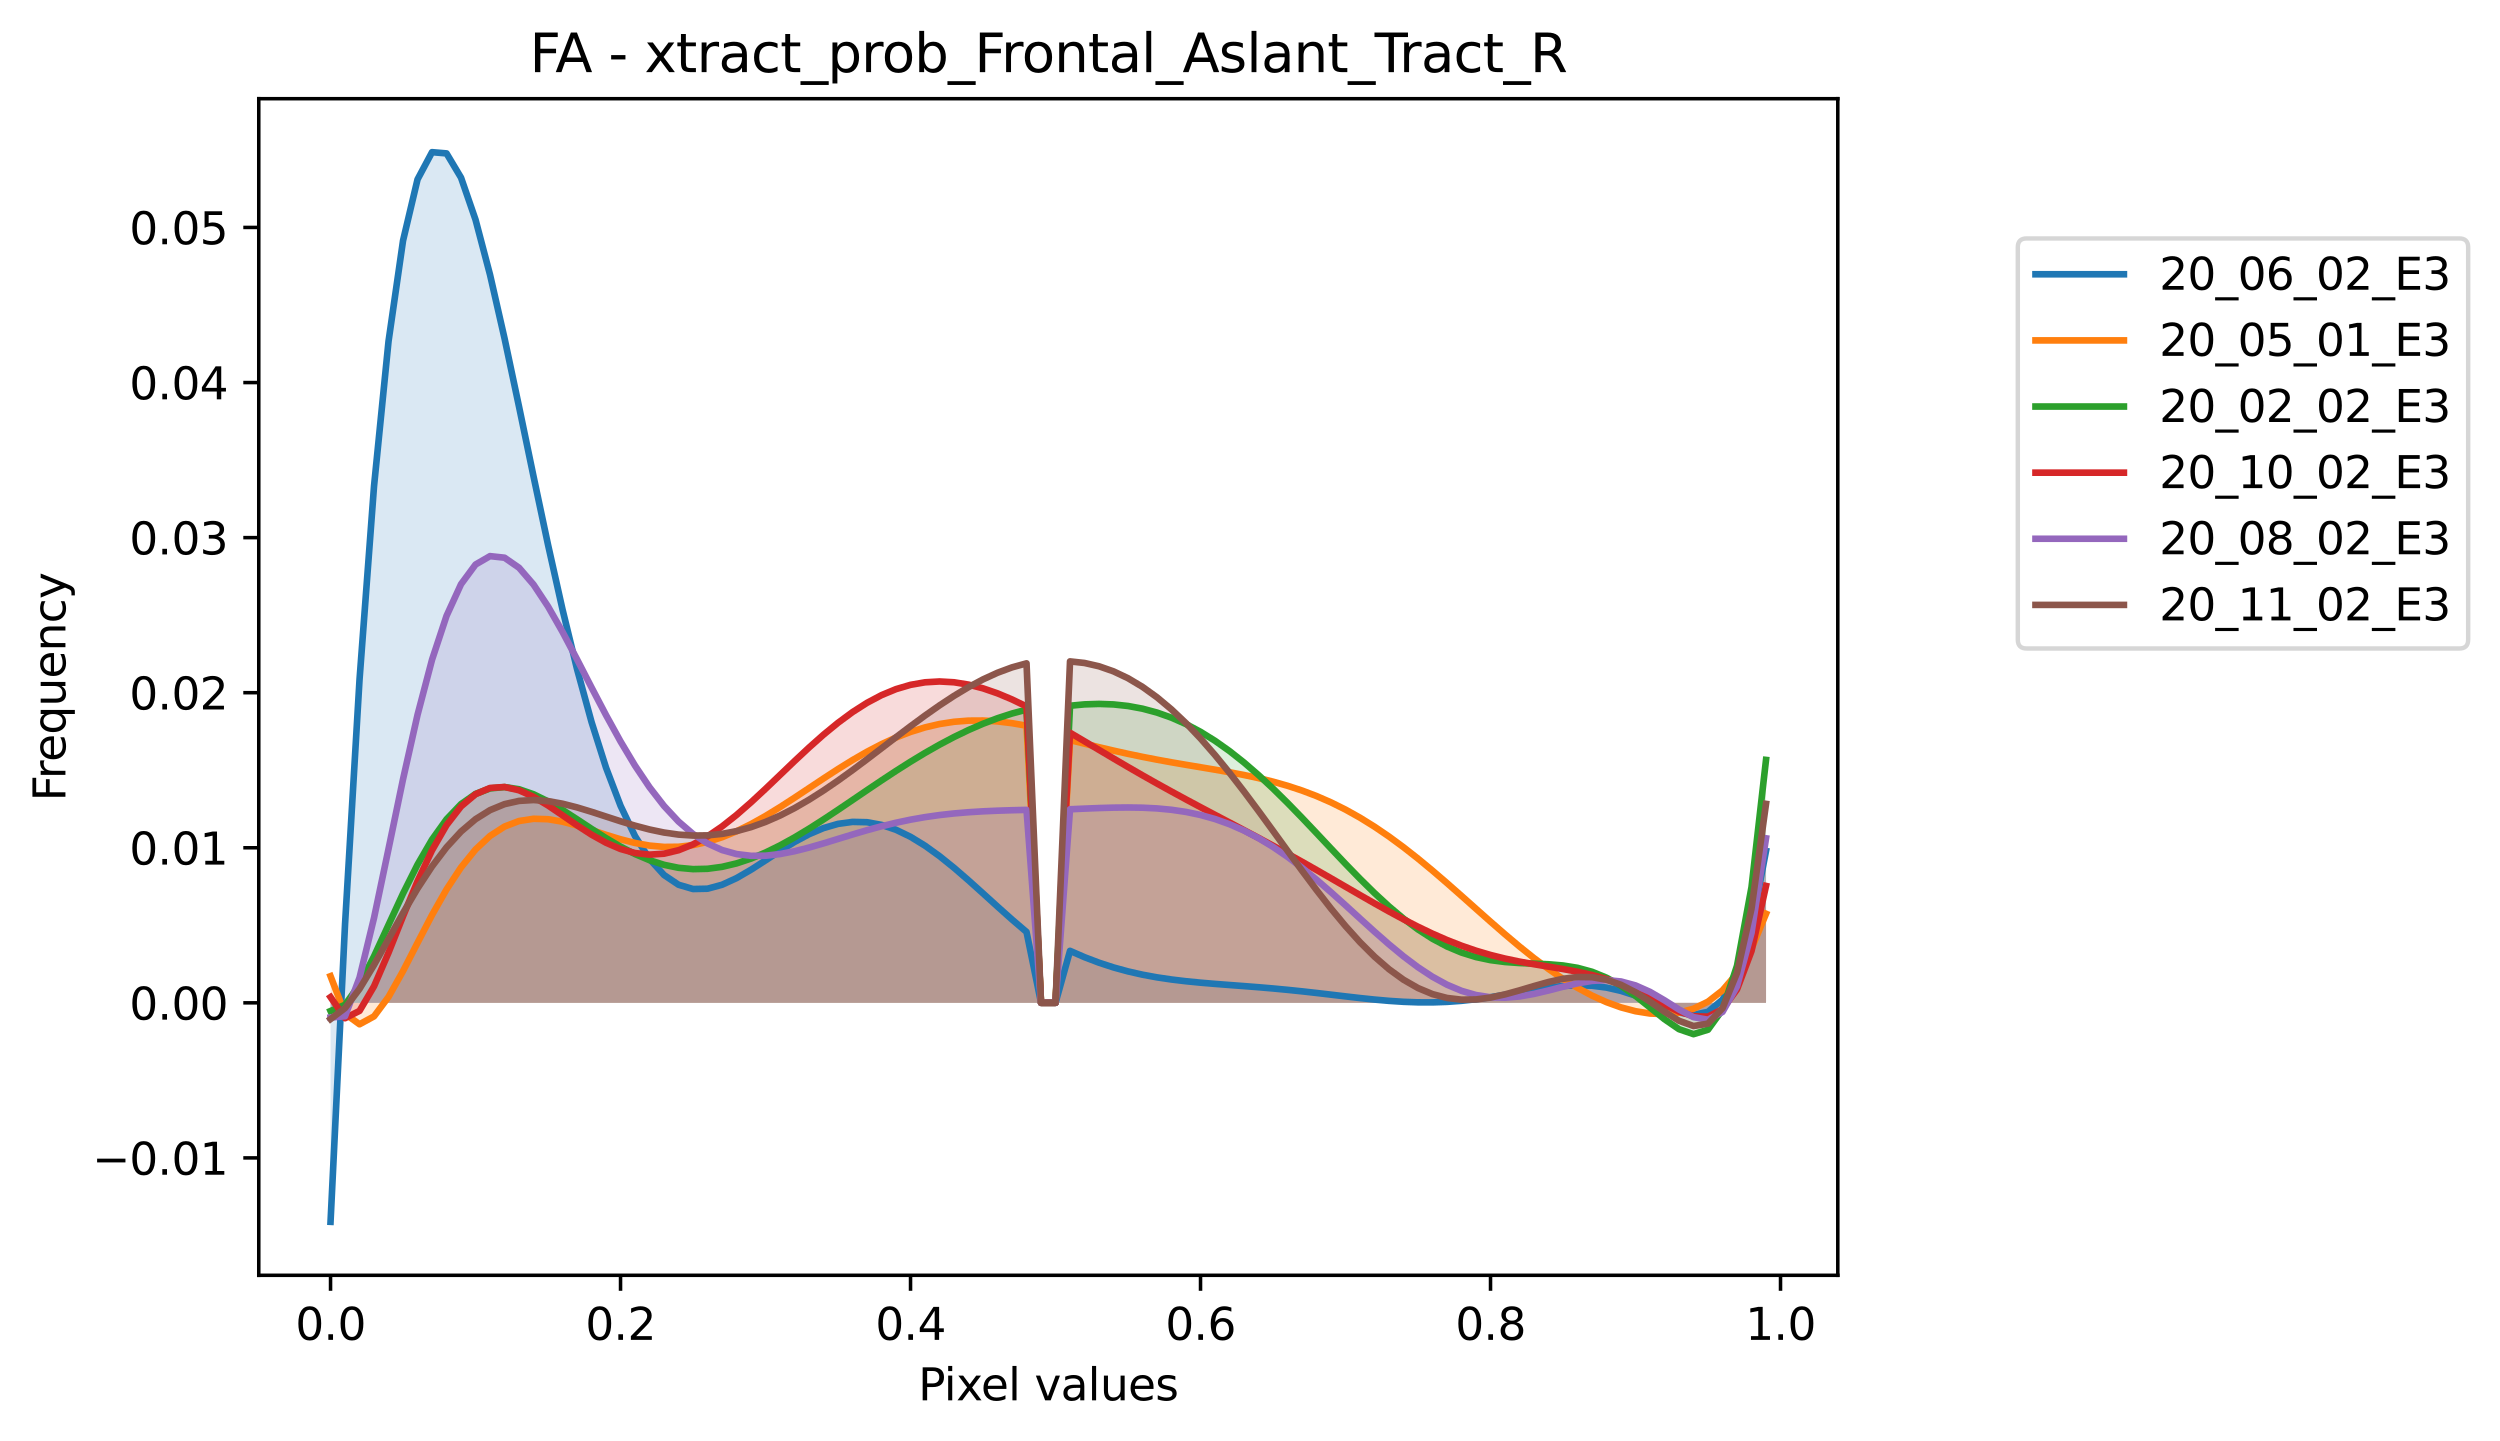 <?xml version="1.0" encoding="utf-8" standalone="no"?>
<!DOCTYPE svg PUBLIC "-//W3C//DTD SVG 1.1//EN"
  "http://www.w3.org/Graphics/SVG/1.1/DTD/svg11.dtd">
<svg xmlns:xlink="http://www.w3.org/1999/xlink" width="565.412pt" height="325.986pt" viewBox="0 0 565.412 325.986" xmlns="http://www.w3.org/2000/svg" version="1.1">
 <defs>
  <style type="text/css">*{stroke-linejoin: round; stroke-linecap: butt}</style>
 </defs>
 <g id="figure_1">
  <g id="patch_1">
   <path d="M 0 325.986 
L 565.412 325.986 
L 565.412 0 
L 0 0 
z
" style="fill: #ffffff"/>
  </g>
  <g id="axes_1">
   <g id="patch_2">
    <path d="M 58.523 288.43 
L 415.643 288.43 
L 415.643 22.318 
L 58.523 22.318 
z
" style="fill: #ffffff"/>
   </g>
   <g id="PolyCollection_1">
    <path d="M 74.756 276.334 
L 74.756 226.809 
L 78.036 226.809 
L 81.315 226.809 
L 84.594 226.809 
L 87.874 226.809 
L 91.153 226.809 
L 94.432 226.809 
L 97.712 226.809 
L 100.991 226.809 
L 104.27 226.809 
L 107.55 226.809 
L 110.829 226.809 
L 114.108 226.809 
L 117.388 226.809 
L 120.667 226.809 
L 123.946 226.809 
L 127.226 226.809 
L 130.505 226.809 
L 133.784 226.809 
L 137.064 226.809 
L 140.343 226.809 
L 143.622 226.809 
L 146.902 226.809 
L 150.181 226.809 
L 153.46 226.809 
L 156.74 226.809 
L 160.019 226.809 
L 163.298 226.809 
L 166.578 226.809 
L 169.857 226.809 
L 173.136 226.809 
L 176.416 226.809 
L 179.695 226.809 
L 182.974 226.809 
L 186.254 226.809 
L 189.533 226.809 
L 192.812 226.809 
L 196.092 226.809 
L 199.371 226.809 
L 202.65 226.809 
L 205.93 226.809 
L 209.209 226.809 
L 212.488 226.809 
L 215.768 226.809 
L 219.047 226.809 
L 222.326 226.809 
L 225.606 226.809 
L 228.885 226.809 
L 232.164 226.809 
L 235.444 226.809 
L 238.723 226.809 
L 242.002 226.809 
L 245.282 226.809 
L 248.561 226.809 
L 251.84 226.809 
L 255.12 226.809 
L 258.399 226.809 
L 261.678 226.809 
L 264.958 226.809 
L 268.237 226.809 
L 271.516 226.809 
L 274.796 226.809 
L 278.075 226.809 
L 281.355 226.809 
L 284.634 226.809 
L 287.913 226.809 
L 291.193 226.809 
L 294.472 226.809 
L 297.751 226.809 
L 301.031 226.809 
L 304.31 226.809 
L 307.589 226.809 
L 310.869 226.809 
L 314.148 226.809 
L 317.427 226.809 
L 320.707 226.809 
L 323.986 226.809 
L 327.265 226.809 
L 330.545 226.809 
L 333.824 226.809 
L 337.103 226.809 
L 340.383 226.809 
L 343.662 226.809 
L 346.941 226.809 
L 350.221 226.809 
L 353.5 226.809 
L 356.779 226.809 
L 360.059 226.809 
L 363.338 226.809 
L 366.617 226.809 
L 369.897 226.809 
L 373.176 226.809 
L 376.455 226.809 
L 379.735 226.809 
L 383.014 226.809 
L 386.293 226.809 
L 389.573 226.809 
L 392.852 226.809 
L 396.131 226.809 
L 399.411 226.809 
L 399.411 192.458 
L 399.411 192.458 
L 396.131 209.573 
L 392.852 220.155 
L 389.573 226.088 
L 386.293 228.841 
L 383.014 229.533 
L 379.735 228.996 
L 376.455 227.835 
L 373.176 226.469 
L 369.897 225.172 
L 366.617 224.107 
L 363.338 223.356 
L 360.059 222.937 
L 356.779 222.829 
L 353.5 222.987 
L 350.221 223.346 
L 346.941 223.842 
L 343.662 224.409 
L 340.383 224.987 
L 337.103 225.527 
L 333.824 225.99 
L 330.545 226.35 
L 327.265 226.589 
L 323.986 226.703 
L 320.707 226.695 
L 317.427 226.575 
L 314.148 226.36 
L 310.869 226.069 
L 307.589 225.724 
L 304.31 225.347 
L 301.031 224.958 
L 297.751 224.573 
L 294.472 224.206 
L 291.193 223.867 
L 287.913 223.558 
L 284.634 223.278 
L 281.355 223.021 
L 278.075 222.774 
L 274.796 222.522 
L 271.516 222.246 
L 268.237 221.924 
L 264.958 221.531 
L 261.678 221.045 
L 258.399 220.441 
L 255.12 219.699 
L 251.84 218.8 
L 248.561 217.73 
L 245.282 216.481 
L 242.002 215.049 
L 238.723 226.805 
L 235.444 226.804 
L 232.164 210.772 
L 228.885 207.968 
L 225.606 205.039 
L 222.326 202.06 
L 219.047 199.109 
L 215.768 196.271 
L 212.488 193.63 
L 209.209 191.268 
L 205.93 189.26 
L 202.65 187.672 
L 199.371 186.558 
L 196.092 185.955 
L 192.812 185.881 
L 189.533 186.332 
L 186.254 187.28 
L 182.974 188.673 
L 179.695 190.43 
L 176.416 192.445 
L 173.136 194.587 
L 169.857 196.697 
L 166.578 198.601 
L 163.298 200.102 
L 160.019 200.993 
L 156.74 201.063 
L 153.46 200.099 
L 150.181 197.899 
L 146.902 194.283 
L 143.622 189.097 
L 140.343 182.232 
L 137.064 173.628 
L 133.784 163.294 
L 130.505 151.315 
L 127.226 137.864 
L 123.946 123.217 
L 120.667 107.756 
L 117.388 91.986 
L 114.108 76.53 
L 110.829 62.142 
L 107.55 49.695 
L 104.27 40.181 
L 100.991 34.694 
L 97.712 34.414 
L 94.432 40.573 
L 91.153 54.42 
L 87.874 77.17 
L 84.594 109.94 
L 81.315 153.673 
L 78.036 209.041 
L 74.756 276.334 
z
" clip-path="url(#p53a50dd174)" style="fill: #1f77b4; fill-opacity: 0.167"/>
   </g>
   <g id="PolyCollection_2">
    <path d="M 74.756 220.776 
L 74.756 226.809 
L 78.036 226.809 
L 81.315 226.809 
L 84.594 226.809 
L 87.874 226.809 
L 91.153 226.809 
L 94.432 226.809 
L 97.712 226.809 
L 100.991 226.809 
L 104.27 226.809 
L 107.55 226.809 
L 110.829 226.809 
L 114.108 226.809 
L 117.388 226.809 
L 120.667 226.809 
L 123.946 226.809 
L 127.226 226.809 
L 130.505 226.809 
L 133.784 226.809 
L 137.064 226.809 
L 140.343 226.809 
L 143.622 226.809 
L 146.902 226.809 
L 150.181 226.809 
L 153.46 226.809 
L 156.74 226.809 
L 160.019 226.809 
L 163.298 226.809 
L 166.578 226.809 
L 169.857 226.809 
L 173.136 226.809 
L 176.416 226.809 
L 179.695 226.809 
L 182.974 226.809 
L 186.254 226.809 
L 189.533 226.809 
L 192.812 226.809 
L 196.092 226.809 
L 199.371 226.809 
L 202.65 226.809 
L 205.93 226.809 
L 209.209 226.809 
L 212.488 226.809 
L 215.768 226.809 
L 219.047 226.809 
L 222.326 226.809 
L 225.606 226.809 
L 228.885 226.809 
L 232.164 226.809 
L 235.444 226.809 
L 238.723 226.809 
L 242.002 226.809 
L 245.282 226.809 
L 248.561 226.809 
L 251.84 226.809 
L 255.12 226.809 
L 258.399 226.809 
L 261.678 226.809 
L 264.958 226.809 
L 268.237 226.809 
L 271.516 226.809 
L 274.796 226.809 
L 278.075 226.809 
L 281.354 226.809 
L 284.634 226.809 
L 287.913 226.809 
L 291.193 226.809 
L 294.472 226.809 
L 297.751 226.809 
L 301.031 226.809 
L 304.31 226.809 
L 307.589 226.809 
L 310.869 226.809 
L 314.148 226.809 
L 317.427 226.809 
L 320.707 226.809 
L 323.986 226.809 
L 327.265 226.809 
L 330.545 226.809 
L 333.824 226.809 
L 337.103 226.809 
L 340.383 226.809 
L 343.662 226.809 
L 346.941 226.809 
L 350.221 226.809 
L 353.5 226.809 
L 356.779 226.809 
L 360.059 226.809 
L 363.338 226.809 
L 366.617 226.809 
L 369.897 226.809 
L 373.176 226.809 
L 376.455 226.809 
L 379.735 226.809 
L 383.014 226.809 
L 386.293 226.809 
L 389.573 226.809 
L 392.852 226.809 
L 396.131 226.809 
L 399.411 226.809 
L 399.411 206.665 
L 399.411 206.665 
L 396.131 214.589 
L 392.852 220.156 
L 389.573 223.988 
L 386.293 226.541 
L 383.014 228.145 
L 379.735 229.031 
L 376.455 229.356 
L 373.176 229.224 
L 369.897 228.704 
L 366.617 227.837 
L 363.338 226.653 
L 360.059 225.173 
L 356.779 223.415 
L 353.5 221.4 
L 350.221 219.151 
L 346.941 216.697 
L 343.662 214.07 
L 340.383 211.308 
L 337.103 208.451 
L 333.824 205.541 
L 330.545 202.619 
L 327.265 199.729 
L 323.986 196.908 
L 320.707 194.194 
L 317.427 191.616 
L 314.148 189.202 
L 310.869 186.97 
L 307.589 184.934 
L 304.31 183.101 
L 301.031 181.471 
L 297.751 180.038 
L 294.472 178.791 
L 291.193 177.713 
L 287.913 176.784 
L 284.634 175.982 
L 281.354 175.28 
L 278.075 174.654 
L 274.796 174.076 
L 271.516 173.524 
L 268.237 172.974 
L 264.958 172.409 
L 261.678 171.812 
L 258.399 171.175 
L 255.12 170.491 
L 251.84 169.761 
L 248.561 168.992 
L 245.282 168.194 
L 242.002 167.383 
L 238.723 226.798 
L 235.444 226.798 
L 232.164 164.126 
L 228.885 163.557 
L 225.606 163.161 
L 222.326 162.961 
L 219.047 162.982 
L 215.768 163.241 
L 212.488 163.749 
L 209.209 164.514 
L 205.93 165.535 
L 202.65 166.803 
L 199.371 168.304 
L 196.092 170.014 
L 192.812 171.903 
L 189.533 173.933 
L 186.254 176.063 
L 182.974 178.242 
L 179.695 180.419 
L 176.416 182.538 
L 173.136 184.544 
L 169.857 186.383 
L 166.578 188.003 
L 163.298 189.358 
L 160.019 190.41 
L 156.74 191.132 
L 153.46 191.509 
L 150.181 191.54 
L 146.902 191.242 
L 143.622 190.648 
L 140.343 189.814 
L 137.064 188.812 
L 133.784 187.738 
L 130.505 186.703 
L 127.226 185.836 
L 123.946 185.278 
L 120.667 185.178 
L 117.388 185.684 
L 114.108 186.938 
L 110.829 189.056 
L 107.55 192.124 
L 104.27 196.171 
L 100.991 201.155 
L 97.712 206.932 
L 94.432 213.231 
L 91.153 219.619 
L 87.874 225.458 
L 84.594 229.865 
L 81.315 231.654 
L 78.036 229.281 
L 74.756 220.776 
z
" clip-path="url(#p53a50dd174)" style="fill: #ff7f0e; fill-opacity: 0.167"/>
   </g>
   <g id="PolyCollection_3">
    <path d="M 74.756 228.657 
L 74.756 226.809 
L 78.036 226.809 
L 81.315 226.809 
L 84.594 226.809 
L 87.874 226.809 
L 91.153 226.809 
L 94.432 226.809 
L 97.712 226.809 
L 100.991 226.809 
L 104.27 226.809 
L 107.55 226.809 
L 110.829 226.809 
L 114.108 226.809 
L 117.388 226.809 
L 120.667 226.809 
L 123.946 226.809 
L 127.226 226.809 
L 130.505 226.809 
L 133.784 226.809 
L 137.064 226.809 
L 140.343 226.809 
L 143.622 226.809 
L 146.902 226.809 
L 150.181 226.809 
L 153.46 226.809 
L 156.74 226.809 
L 160.019 226.809 
L 163.298 226.809 
L 166.578 226.809 
L 169.857 226.809 
L 173.136 226.809 
L 176.416 226.809 
L 179.695 226.809 
L 182.974 226.809 
L 186.254 226.809 
L 189.533 226.809 
L 192.812 226.809 
L 196.092 226.809 
L 199.371 226.809 
L 202.65 226.809 
L 205.93 226.809 
L 209.209 226.809 
L 212.488 226.809 
L 215.768 226.809 
L 219.047 226.809 
L 222.326 226.809 
L 225.606 226.809 
L 228.885 226.809 
L 232.164 226.809 
L 235.444 226.809 
L 238.723 226.809 
L 242.002 226.809 
L 245.282 226.809 
L 248.561 226.809 
L 251.84 226.809 
L 255.12 226.809 
L 258.399 226.809 
L 261.678 226.809 
L 264.958 226.809 
L 268.237 226.809 
L 271.516 226.809 
L 274.796 226.809 
L 278.075 226.809 
L 281.354 226.809 
L 284.634 226.809 
L 287.913 226.809 
L 291.193 226.809 
L 294.472 226.809 
L 297.751 226.809 
L 301.031 226.809 
L 304.31 226.809 
L 307.589 226.809 
L 310.869 226.809 
L 314.148 226.809 
L 317.427 226.809 
L 320.707 226.809 
L 323.986 226.809 
L 327.265 226.809 
L 330.545 226.809 
L 333.824 226.809 
L 337.103 226.809 
L 340.383 226.809 
L 343.662 226.809 
L 346.941 226.809 
L 350.221 226.809 
L 353.5 226.809 
L 356.779 226.809 
L 360.059 226.809 
L 363.338 226.809 
L 366.617 226.809 
L 369.897 226.809 
L 373.176 226.809 
L 376.455 226.809 
L 379.735 226.809 
L 383.014 226.809 
L 386.293 226.809 
L 389.573 226.809 
L 392.852 226.809 
L 396.131 226.809 
L 399.411 226.809 
L 399.411 171.866 
L 399.411 171.866 
L 396.131 200.629 
L 392.852 218.408 
L 389.573 228.345 
L 386.293 232.882 
L 383.014 233.891 
L 379.735 232.766 
L 376.455 230.52 
L 373.176 227.859 
L 369.897 225.246 
L 366.617 222.956 
L 363.338 221.123 
L 360.059 219.78 
L 356.779 218.887 
L 353.5 218.358 
L 350.221 218.082 
L 346.941 217.939 
L 343.662 217.806 
L 340.383 217.574 
L 337.103 217.149 
L 333.824 216.456 
L 330.545 215.439 
L 327.265 214.065 
L 323.986 212.322 
L 320.707 210.214 
L 317.427 207.763 
L 314.148 205.004 
L 310.869 201.984 
L 307.589 198.755 
L 304.31 195.377 
L 301.031 191.911 
L 297.751 188.418 
L 294.472 184.957 
L 291.193 181.583 
L 287.913 178.347 
L 284.634 175.292 
L 281.354 172.455 
L 278.075 169.865 
L 274.796 167.545 
L 271.516 165.51 
L 268.237 163.767 
L 264.958 162.317 
L 261.678 161.157 
L 258.399 160.279 
L 255.12 159.671 
L 251.84 159.317 
L 248.561 159.201 
L 245.282 159.305 
L 242.002 159.612 
L 238.723 226.798 
L 235.444 226.798 
L 232.164 160.496 
L 228.885 161.371 
L 225.606 162.437 
L 222.326 163.685 
L 219.047 165.105 
L 215.768 166.687 
L 212.488 168.419 
L 209.209 170.284 
L 205.93 172.268 
L 202.65 174.349 
L 199.371 176.505 
L 196.092 178.711 
L 192.812 180.939 
L 189.533 183.156 
L 186.254 185.329 
L 182.974 187.42 
L 179.695 189.391 
L 176.416 191.201 
L 173.136 192.811 
L 169.857 194.18 
L 166.578 195.272 
L 163.298 196.051 
L 160.019 196.49 
L 156.74 196.566 
L 153.46 196.267 
L 150.181 195.59 
L 146.902 194.546 
L 143.622 193.16 
L 140.343 191.474 
L 137.064 189.547 
L 133.784 187.455 
L 130.505 185.295 
L 127.226 183.181 
L 123.946 181.245 
L 120.667 179.632 
L 117.388 178.499 
L 114.108 178.005 
L 110.829 178.309 
L 107.55 179.553 
L 104.27 181.856 
L 100.991 185.293 
L 97.712 189.876 
L 94.432 195.532 
L 91.153 202.074 
L 87.874 209.165 
L 84.594 216.279 
L 81.315 222.656 
L 78.036 227.249 
L 74.756 228.657 
z
" clip-path="url(#p53a50dd174)" style="fill: #2ca02c; fill-opacity: 0.167"/>
   </g>
   <g id="PolyCollection_4">
    <path d="M 74.756 225.514 
L 74.756 226.809 
L 78.036 226.809 
L 81.315 226.809 
L 84.594 226.809 
L 87.874 226.809 
L 91.153 226.809 
L 94.432 226.809 
L 97.712 226.809 
L 100.991 226.809 
L 104.27 226.809 
L 107.55 226.809 
L 110.829 226.809 
L 114.108 226.809 
L 117.388 226.809 
L 120.667 226.809 
L 123.946 226.809 
L 127.226 226.809 
L 130.505 226.809 
L 133.784 226.809 
L 137.064 226.809 
L 140.343 226.809 
L 143.622 226.809 
L 146.902 226.809 
L 150.181 226.809 
L 153.46 226.809 
L 156.74 226.809 
L 160.019 226.809 
L 163.298 226.809 
L 166.578 226.809 
L 169.857 226.809 
L 173.136 226.809 
L 176.416 226.809 
L 179.695 226.809 
L 182.974 226.809 
L 186.254 226.809 
L 189.533 226.809 
L 192.812 226.809 
L 196.092 226.809 
L 199.371 226.809 
L 202.65 226.809 
L 205.93 226.809 
L 209.209 226.809 
L 212.488 226.809 
L 215.768 226.809 
L 219.047 226.809 
L 222.326 226.809 
L 225.606 226.809 
L 228.885 226.809 
L 232.164 226.809 
L 235.444 226.809 
L 238.723 226.809 
L 242.002 226.809 
L 245.282 226.809 
L 248.561 226.809 
L 251.84 226.809 
L 255.12 226.809 
L 258.399 226.809 
L 261.678 226.809 
L 264.958 226.809 
L 268.237 226.809 
L 271.516 226.809 
L 274.796 226.809 
L 278.075 226.809 
L 281.354 226.809 
L 284.634 226.809 
L 287.913 226.809 
L 291.193 226.809 
L 294.472 226.809 
L 297.751 226.809 
L 301.031 226.809 
L 304.31 226.809 
L 307.589 226.809 
L 310.869 226.809 
L 314.148 226.809 
L 317.427 226.809 
L 320.707 226.809 
L 323.986 226.809 
L 327.265 226.809 
L 330.545 226.809 
L 333.824 226.809 
L 337.103 226.809 
L 340.383 226.809 
L 343.662 226.809 
L 346.941 226.809 
L 350.221 226.809 
L 353.5 226.809 
L 356.779 226.809 
L 360.059 226.809 
L 363.338 226.809 
L 366.617 226.809 
L 369.897 226.809 
L 373.176 226.809 
L 376.455 226.809 
L 379.735 226.809 
L 383.014 226.809 
L 386.293 226.809 
L 389.573 226.809 
L 392.852 226.809 
L 396.131 226.809 
L 399.411 226.809 
L 399.411 200.367 
L 399.411 200.367 
L 396.131 215.094 
L 392.852 223.771 
L 389.573 228.247 
L 386.293 229.925 
L 383.014 229.851 
L 379.735 228.779 
L 376.455 227.235 
L 373.176 225.564 
L 369.897 223.98 
L 366.617 222.593 
L 363.338 221.441 
L 360.059 220.516 
L 356.779 219.776 
L 353.5 219.165 
L 350.221 218.619 
L 346.941 218.077 
L 343.662 217.484 
L 340.383 216.796 
L 337.103 215.98 
L 333.824 215.013 
L 330.545 213.887 
L 327.265 212.602 
L 323.986 211.168 
L 320.707 209.6 
L 317.427 207.919 
L 314.148 206.148 
L 310.869 204.313 
L 307.589 202.436 
L 304.31 200.539 
L 301.031 198.641 
L 297.751 196.757 
L 294.472 194.897 
L 291.193 193.067 
L 287.913 191.268 
L 284.634 189.498 
L 281.354 187.751 
L 278.075 186.018 
L 274.796 184.29 
L 271.516 182.554 
L 268.237 180.801 
L 264.958 179.021 
L 261.678 177.208 
L 258.399 175.357 
L 255.12 173.468 
L 251.84 171.548 
L 248.561 169.605 
L 245.282 167.655 
L 242.002 165.719 
L 238.723 226.797 
L 235.444 226.798 
L 232.164 159.775 
L 228.885 158.19 
L 225.606 156.813 
L 222.326 155.683 
L 219.047 154.836 
L 215.768 154.307 
L 212.488 154.124 
L 209.209 154.313 
L 205.93 154.887 
L 202.65 155.855 
L 199.371 157.215 
L 196.092 158.955 
L 192.812 161.05 
L 189.533 163.467 
L 186.254 166.159 
L 182.974 169.07 
L 179.695 172.134 
L 176.416 175.274 
L 173.136 178.41 
L 169.857 181.454 
L 166.578 184.318 
L 163.298 186.914 
L 160.019 189.157 
L 156.74 190.972 
L 153.46 192.294 
L 150.181 193.076 
L 146.902 193.288 
L 143.622 192.926 
L 140.343 192.012 
L 137.064 190.6 
L 133.784 188.775 
L 130.505 186.655 
L 127.226 184.394 
L 123.946 182.176 
L 120.667 180.213 
L 117.388 178.735 
L 114.108 177.988 
L 110.829 178.209 
L 107.55 179.617 
L 104.27 182.387 
L 100.991 186.619 
L 97.712 192.308 
L 94.432 199.295 
L 91.153 207.22 
L 87.874 215.458 
L 84.594 223.052 
L 81.315 228.624 
L 78.036 230.283 
L 74.756 225.514 
z
" clip-path="url(#p53a50dd174)" style="fill: #d62728; fill-opacity: 0.167"/>
   </g>
   <g id="PolyCollection_5">
    <path d="M 74.756 230.137 
L 74.756 226.809 
L 78.036 226.809 
L 81.315 226.809 
L 84.594 226.809 
L 87.874 226.809 
L 91.153 226.809 
L 94.432 226.809 
L 97.712 226.809 
L 100.991 226.809 
L 104.27 226.809 
L 107.55 226.809 
L 110.829 226.809 
L 114.108 226.809 
L 117.388 226.809 
L 120.667 226.809 
L 123.946 226.809 
L 127.226 226.809 
L 130.505 226.809 
L 133.784 226.809 
L 137.064 226.809 
L 140.343 226.809 
L 143.622 226.809 
L 146.902 226.809 
L 150.181 226.809 
L 153.46 226.809 
L 156.74 226.809 
L 160.019 226.809 
L 163.298 226.809 
L 166.578 226.809 
L 169.857 226.809 
L 173.136 226.809 
L 176.416 226.809 
L 179.695 226.809 
L 182.974 226.809 
L 186.254 226.809 
L 189.533 226.809 
L 192.812 226.809 
L 196.092 226.809 
L 199.371 226.809 
L 202.65 226.809 
L 205.93 226.809 
L 209.209 226.809 
L 212.488 226.809 
L 215.768 226.809 
L 219.047 226.809 
L 222.326 226.809 
L 225.606 226.809 
L 228.885 226.809 
L 232.164 226.809 
L 235.444 226.809 
L 238.723 226.809 
L 242.002 226.809 
L 245.282 226.809 
L 248.561 226.809 
L 251.84 226.809 
L 255.12 226.809 
L 258.399 226.809 
L 261.678 226.809 
L 264.958 226.809 
L 268.237 226.809 
L 271.516 226.809 
L 274.796 226.809 
L 278.075 226.809 
L 281.354 226.809 
L 284.634 226.809 
L 287.913 226.809 
L 291.193 226.809 
L 294.472 226.809 
L 297.751 226.809 
L 301.031 226.809 
L 304.31 226.809 
L 307.589 226.809 
L 310.869 226.809 
L 314.148 226.809 
L 317.427 226.809 
L 320.707 226.809 
L 323.986 226.809 
L 327.265 226.809 
L 330.545 226.809 
L 333.824 226.809 
L 337.103 226.809 
L 340.383 226.809 
L 343.662 226.809 
L 346.941 226.809 
L 350.221 226.809 
L 353.5 226.809 
L 356.779 226.809 
L 360.059 226.809 
L 363.338 226.809 
L 366.617 226.809 
L 369.897 226.809 
L 373.176 226.809 
L 376.455 226.809 
L 379.735 226.809 
L 383.014 226.809 
L 386.293 226.809 
L 389.573 226.809 
L 392.852 226.809 
L 396.131 226.809 
L 399.411 226.809 
L 399.411 189.596 
L 399.411 189.596 
L 396.131 210.986 
L 392.852 223.07 
L 389.573 228.859 
L 386.293 230.627 
L 383.014 230.049 
L 379.735 228.316 
L 376.455 226.238 
L 373.176 224.325 
L 369.897 222.865 
L 366.617 221.976 
L 363.338 221.661 
L 360.059 221.841 
L 356.779 222.392 
L 353.5 223.166 
L 350.221 224.012 
L 346.941 224.787 
L 343.662 225.365 
L 340.383 225.645 
L 337.103 225.552 
L 333.824 225.042 
L 330.545 224.092 
L 327.265 222.709 
L 323.986 220.917 
L 320.707 218.76 
L 317.427 216.294 
L 314.148 213.587 
L 310.869 210.711 
L 307.589 207.739 
L 304.31 204.743 
L 301.031 201.793 
L 297.751 198.949 
L 294.472 196.266 
L 291.193 193.786 
L 287.913 191.543 
L 284.634 189.56 
L 281.354 187.849 
L 278.075 186.411 
L 274.796 185.239 
L 271.516 184.319 
L 268.237 183.63 
L 264.958 183.146 
L 261.678 182.837 
L 258.399 182.673 
L 255.12 182.623 
L 251.84 182.658 
L 248.561 182.751 
L 245.282 182.88 
L 242.002 183.027 
L 238.723 226.801 
L 235.444 226.801 
L 232.164 183.166 
L 228.885 183.244 
L 225.606 183.348 
L 222.326 183.494 
L 219.047 183.696 
L 215.768 183.972 
L 212.488 184.338 
L 209.209 184.805 
L 205.93 185.382 
L 202.65 186.072 
L 199.371 186.871 
L 196.092 187.764 
L 192.812 188.731 
L 189.533 189.737 
L 186.254 190.741 
L 182.974 191.689 
L 179.695 192.518 
L 176.416 193.158 
L 173.136 193.532 
L 169.857 193.558 
L 166.578 193.156 
L 163.298 192.245 
L 160.019 190.753 
L 156.74 188.621 
L 153.46 185.804 
L 150.181 182.28 
L 146.902 178.054 
L 143.622 173.165 
L 140.343 167.688 
L 137.064 161.74 
L 133.784 155.483 
L 130.505 149.125 
L 127.226 142.922 
L 123.946 137.171 
L 120.667 132.21 
L 117.388 128.404 
L 114.108 126.134 
L 110.829 125.776 
L 107.55 127.677 
L 104.27 132.12 
L 100.991 139.286 
L 97.712 149.2 
L 94.432 161.671 
L 91.153 176.215 
L 87.874 191.969 
L 84.594 207.585 
L 81.315 221.108 
L 78.036 229.832 
L 74.756 230.137 
z
" clip-path="url(#p53a50dd174)" style="fill: #9467bd; fill-opacity: 0.167"/>
   </g>
   <g id="PolyCollection_6">
    <path d="M 74.756 230.474 
L 74.756 226.809 
L 78.036 226.809 
L 81.315 226.809 
L 84.594 226.809 
L 87.874 226.809 
L 91.153 226.809 
L 94.432 226.809 
L 97.712 226.809 
L 100.991 226.809 
L 104.27 226.809 
L 107.55 226.809 
L 110.829 226.809 
L 114.108 226.809 
L 117.388 226.809 
L 120.667 226.809 
L 123.946 226.809 
L 127.226 226.809 
L 130.505 226.809 
L 133.784 226.809 
L 137.064 226.809 
L 140.343 226.809 
L 143.622 226.809 
L 146.902 226.809 
L 150.181 226.809 
L 153.46 226.809 
L 156.74 226.809 
L 160.019 226.809 
L 163.298 226.809 
L 166.578 226.809 
L 169.857 226.809 
L 173.136 226.809 
L 176.416 226.809 
L 179.695 226.809 
L 182.974 226.809 
L 186.254 226.809 
L 189.533 226.809 
L 192.812 226.809 
L 196.092 226.809 
L 199.371 226.809 
L 202.65 226.809 
L 205.93 226.809 
L 209.209 226.809 
L 212.488 226.809 
L 215.768 226.809 
L 219.047 226.809 
L 222.326 226.809 
L 225.606 226.809 
L 228.885 226.809 
L 232.164 226.809 
L 235.444 226.809 
L 238.723 226.809 
L 242.002 226.809 
L 245.282 226.809 
L 248.561 226.809 
L 251.84 226.809 
L 255.12 226.809 
L 258.399 226.809 
L 261.678 226.809 
L 264.958 226.809 
L 268.237 226.809 
L 271.516 226.809 
L 274.796 226.809 
L 278.075 226.809 
L 281.355 226.809 
L 284.634 226.809 
L 287.913 226.809 
L 291.193 226.809 
L 294.472 226.809 
L 297.751 226.809 
L 301.031 226.809 
L 304.31 226.809 
L 307.589 226.809 
L 310.869 226.809 
L 314.148 226.809 
L 317.427 226.809 
L 320.707 226.809 
L 323.986 226.809 
L 327.265 226.809 
L 330.545 226.809 
L 333.824 226.809 
L 337.103 226.809 
L 340.383 226.809 
L 343.662 226.809 
L 346.941 226.809 
L 350.221 226.809 
L 353.5 226.809 
L 356.779 226.809 
L 360.059 226.809 
L 363.338 226.809 
L 366.617 226.809 
L 369.897 226.809 
L 373.176 226.809 
L 376.455 226.809 
L 379.735 226.809 
L 383.014 226.809 
L 386.293 226.809 
L 389.573 226.809 
L 392.852 226.809 
L 396.131 226.809 
L 399.411 226.809 
L 399.411 181.808 
L 399.411 181.808 
L 396.131 205.496 
L 392.852 220.037 
L 389.573 228.026 
L 386.293 231.505 
L 383.014 232.053 
L 379.735 230.865 
L 376.455 228.818 
L 373.176 226.533 
L 369.897 224.421 
L 366.617 222.731 
L 363.338 221.585 
L 360.059 221.011 
L 356.779 220.967 
L 353.5 221.366 
L 350.221 222.09 
L 346.941 223.009 
L 343.662 223.986 
L 340.383 224.893 
L 337.103 225.611 
L 333.824 226.038 
L 330.545 226.09 
L 327.265 225.704 
L 323.986 224.836 
L 320.707 223.464 
L 317.427 221.583 
L 314.148 219.207 
L 310.869 216.364 
L 307.589 213.095 
L 304.31 209.453 
L 301.031 205.497 
L 297.751 201.294 
L 294.472 196.914 
L 291.193 192.426 
L 287.913 187.903 
L 284.634 183.413 
L 281.355 179.022 
L 278.075 174.79 
L 274.796 170.772 
L 271.516 167.016 
L 268.237 163.566 
L 264.958 160.455 
L 261.678 157.71 
L 258.399 155.351 
L 255.12 153.392 
L 251.84 151.839 
L 248.561 150.691 
L 245.282 149.943 
L 242.002 149.583 
L 238.723 226.798 
L 235.444 226.798 
L 232.164 150.027 
L 228.885 150.934 
L 225.606 152.152 
L 222.326 153.653 
L 219.047 155.406 
L 215.768 157.377 
L 212.488 159.532 
L 209.209 161.833 
L 205.93 164.242 
L 202.65 166.721 
L 199.371 169.229 
L 196.092 171.728 
L 192.812 174.179 
L 189.533 176.543 
L 186.254 178.785 
L 182.974 180.871 
L 179.695 182.769 
L 176.416 184.45 
L 173.136 185.891 
L 169.857 187.071 
L 166.578 187.975 
L 163.298 188.594 
L 160.019 188.927 
L 156.74 188.977 
L 153.46 188.757 
L 150.181 188.289 
L 146.902 187.602 
L 143.622 186.737 
L 140.343 185.741 
L 137.064 184.674 
L 133.784 183.604 
L 130.505 182.607 
L 127.226 181.77 
L 123.946 181.182 
L 120.667 180.938 
L 117.388 181.136 
L 114.108 181.868 
L 110.829 183.221 
L 107.55 185.268 
L 104.27 188.062 
L 100.991 191.626 
L 97.712 195.943 
L 94.432 200.944 
L 91.153 206.491 
L 87.874 212.364 
L 84.594 218.235 
L 81.315 223.648 
L 78.036 227.994 
L 74.756 230.474 
z
" clip-path="url(#p53a50dd174)" style="fill: #8c564b; fill-opacity: 0.167"/>
   </g>
   <g id="matplotlib.axis_1">
    <g id="xtick_1">
     <g id="line2d_1">
      <defs>
       <path id="m4f4e56bbba" d="M 0 0 
L 0 3.5 
" style="stroke: #000000; stroke-width: 0.8"/>
      </defs>
      <g>
       <use xlink:href="#m4f4e56bbba" x="74.756" y="288.43" style="stroke: #000000; stroke-width: 0.8"/>
      </g>
     </g>
     <g id="text_1">
      <!-- 0.0 -->
      <g transform="translate(66.805 303.029) scale(0.1 -0.1)">
       <defs>
        <path id="DejaVuSans-30" d="M 2034 4250 
Q 1547 4250 1301 3770 
Q 1056 3291 1056 2328 
Q 1056 1369 1301 889 
Q 1547 409 2034 409 
Q 2525 409 2770 889 
Q 3016 1369 3016 2328 
Q 3016 3291 2770 3770 
Q 2525 4250 2034 4250 
z
M 2034 4750 
Q 2819 4750 3233 4129 
Q 3647 3509 3647 2328 
Q 3647 1150 3233 529 
Q 2819 -91 2034 -91 
Q 1250 -91 836 529 
Q 422 1150 422 2328 
Q 422 3509 836 4129 
Q 1250 4750 2034 4750 
z
" transform="scale(0.016)"/>
        <path id="DejaVuSans-2e" d="M 684 794 
L 1344 794 
L 1344 0 
L 684 0 
L 684 794 
z
" transform="scale(0.016)"/>
       </defs>
       <use xlink:href="#DejaVuSans-30"/>
       <use xlink:href="#DejaVuSans-2e" x="63.623"/>
       <use xlink:href="#DejaVuSans-30" x="95.41"/>
      </g>
     </g>
    </g>
    <g id="xtick_2">
     <g id="line2d_2">
      <g>
       <use xlink:href="#m4f4e56bbba" x="140.343" y="288.43" style="stroke: #000000; stroke-width: 0.8"/>
      </g>
     </g>
     <g id="text_2">
      <!-- 0.2 -->
      <g transform="translate(132.391 303.029) scale(0.1 -0.1)">
       <defs>
        <path id="DejaVuSans-32" d="M 1228 531 
L 3431 531 
L 3431 0 
L 469 0 
L 469 531 
Q 828 903 1448 1529 
Q 2069 2156 2228 2338 
Q 2531 2678 2651 2914 
Q 2772 3150 2772 3378 
Q 2772 3750 2511 3984 
Q 2250 4219 1831 4219 
Q 1534 4219 1204 4116 
Q 875 4013 500 3803 
L 500 4441 
Q 881 4594 1212 4672 
Q 1544 4750 1819 4750 
Q 2544 4750 2975 4387 
Q 3406 4025 3406 3419 
Q 3406 3131 3298 2873 
Q 3191 2616 2906 2266 
Q 2828 2175 2409 1742 
Q 1991 1309 1228 531 
z
" transform="scale(0.016)"/>
       </defs>
       <use xlink:href="#DejaVuSans-30"/>
       <use xlink:href="#DejaVuSans-2e" x="63.623"/>
       <use xlink:href="#DejaVuSans-32" x="95.41"/>
      </g>
     </g>
    </g>
    <g id="xtick_3">
     <g id="line2d_3">
      <g>
       <use xlink:href="#m4f4e56bbba" x="205.93" y="288.43" style="stroke: #000000; stroke-width: 0.8"/>
      </g>
     </g>
     <g id="text_3">
      <!-- 0.4 -->
      <g transform="translate(197.978 303.029) scale(0.1 -0.1)">
       <defs>
        <path id="DejaVuSans-34" d="M 2419 4116 
L 825 1625 
L 2419 1625 
L 2419 4116 
z
M 2253 4666 
L 3047 4666 
L 3047 1625 
L 3713 1625 
L 3713 1100 
L 3047 1100 
L 3047 0 
L 2419 0 
L 2419 1100 
L 313 1100 
L 313 1709 
L 2253 4666 
z
" transform="scale(0.016)"/>
       </defs>
       <use xlink:href="#DejaVuSans-30"/>
       <use xlink:href="#DejaVuSans-2e" x="63.623"/>
       <use xlink:href="#DejaVuSans-34" x="95.41"/>
      </g>
     </g>
    </g>
    <g id="xtick_4">
     <g id="line2d_4">
      <g>
       <use xlink:href="#m4f4e56bbba" x="271.516" y="288.43" style="stroke: #000000; stroke-width: 0.8"/>
      </g>
     </g>
     <g id="text_4">
      <!-- 0.6 -->
      <g transform="translate(263.565 303.029) scale(0.1 -0.1)">
       <defs>
        <path id="DejaVuSans-36" d="M 2113 2584 
Q 1688 2584 1439 2293 
Q 1191 2003 1191 1497 
Q 1191 994 1439 701 
Q 1688 409 2113 409 
Q 2538 409 2786 701 
Q 3034 994 3034 1497 
Q 3034 2003 2786 2293 
Q 2538 2584 2113 2584 
z
M 3366 4563 
L 3366 3988 
Q 3128 4100 2886 4159 
Q 2644 4219 2406 4219 
Q 1781 4219 1451 3797 
Q 1122 3375 1075 2522 
Q 1259 2794 1537 2939 
Q 1816 3084 2150 3084 
Q 2853 3084 3261 2657 
Q 3669 2231 3669 1497 
Q 3669 778 3244 343 
Q 2819 -91 2113 -91 
Q 1303 -91 875 529 
Q 447 1150 447 2328 
Q 447 3434 972 4092 
Q 1497 4750 2381 4750 
Q 2619 4750 2861 4703 
Q 3103 4656 3366 4563 
z
" transform="scale(0.016)"/>
       </defs>
       <use xlink:href="#DejaVuSans-30"/>
       <use xlink:href="#DejaVuSans-2e" x="63.623"/>
       <use xlink:href="#DejaVuSans-36" x="95.41"/>
      </g>
     </g>
    </g>
    <g id="xtick_5">
     <g id="line2d_5">
      <g>
       <use xlink:href="#m4f4e56bbba" x="337.103" y="288.43" style="stroke: #000000; stroke-width: 0.8"/>
      </g>
     </g>
     <g id="text_5">
      <!-- 0.8 -->
      <g transform="translate(329.152 303.029) scale(0.1 -0.1)">
       <defs>
        <path id="DejaVuSans-38" d="M 2034 2216 
Q 1584 2216 1326 1975 
Q 1069 1734 1069 1313 
Q 1069 891 1326 650 
Q 1584 409 2034 409 
Q 2484 409 2743 651 
Q 3003 894 3003 1313 
Q 3003 1734 2745 1975 
Q 2488 2216 2034 2216 
z
M 1403 2484 
Q 997 2584 770 2862 
Q 544 3141 544 3541 
Q 544 4100 942 4425 
Q 1341 4750 2034 4750 
Q 2731 4750 3128 4425 
Q 3525 4100 3525 3541 
Q 3525 3141 3298 2862 
Q 3072 2584 2669 2484 
Q 3125 2378 3379 2068 
Q 3634 1759 3634 1313 
Q 3634 634 3220 271 
Q 2806 -91 2034 -91 
Q 1263 -91 848 271 
Q 434 634 434 1313 
Q 434 1759 690 2068 
Q 947 2378 1403 2484 
z
M 1172 3481 
Q 1172 3119 1398 2916 
Q 1625 2713 2034 2713 
Q 2441 2713 2670 2916 
Q 2900 3119 2900 3481 
Q 2900 3844 2670 4047 
Q 2441 4250 2034 4250 
Q 1625 4250 1398 4047 
Q 1172 3844 1172 3481 
z
" transform="scale(0.016)"/>
       </defs>
       <use xlink:href="#DejaVuSans-30"/>
       <use xlink:href="#DejaVuSans-2e" x="63.623"/>
       <use xlink:href="#DejaVuSans-38" x="95.41"/>
      </g>
     </g>
    </g>
    <g id="xtick_6">
     <g id="line2d_6">
      <g>
       <use xlink:href="#m4f4e56bbba" x="402.69" y="288.43" style="stroke: #000000; stroke-width: 0.8"/>
      </g>
     </g>
     <g id="text_6">
      <!-- 1.0 -->
      <g transform="translate(394.738 303.029) scale(0.1 -0.1)">
       <defs>
        <path id="DejaVuSans-31" d="M 794 531 
L 1825 531 
L 1825 4091 
L 703 3866 
L 703 4441 
L 1819 4666 
L 2450 4666 
L 2450 531 
L 3481 531 
L 3481 0 
L 794 0 
L 794 531 
z
" transform="scale(0.016)"/>
       </defs>
       <use xlink:href="#DejaVuSans-31"/>
       <use xlink:href="#DejaVuSans-2e" x="63.623"/>
       <use xlink:href="#DejaVuSans-30" x="95.41"/>
      </g>
     </g>
    </g>
    <g id="text_7">
     <!-- Pixel values -->
     <g transform="translate(207.672 316.707) scale(0.1 -0.1)">
      <defs>
       <path id="DejaVuSans-50" d="M 1259 4147 
L 1259 2394 
L 2053 2394 
Q 2494 2394 2734 2622 
Q 2975 2850 2975 3272 
Q 2975 3691 2734 3919 
Q 2494 4147 2053 4147 
L 1259 4147 
z
M 628 4666 
L 2053 4666 
Q 2838 4666 3239 4311 
Q 3641 3956 3641 3272 
Q 3641 2581 3239 2228 
Q 2838 1875 2053 1875 
L 1259 1875 
L 1259 0 
L 628 0 
L 628 4666 
z
" transform="scale(0.016)"/>
       <path id="DejaVuSans-69" d="M 603 3500 
L 1178 3500 
L 1178 0 
L 603 0 
L 603 3500 
z
M 603 4863 
L 1178 4863 
L 1178 4134 
L 603 4134 
L 603 4863 
z
" transform="scale(0.016)"/>
       <path id="DejaVuSans-78" d="M 3513 3500 
L 2247 1797 
L 3578 0 
L 2900 0 
L 1881 1375 
L 863 0 
L 184 0 
L 1544 1831 
L 300 3500 
L 978 3500 
L 1906 2253 
L 2834 3500 
L 3513 3500 
z
" transform="scale(0.016)"/>
       <path id="DejaVuSans-65" d="M 3597 1894 
L 3597 1613 
L 953 1613 
Q 991 1019 1311 708 
Q 1631 397 2203 397 
Q 2534 397 2845 478 
Q 3156 559 3463 722 
L 3463 178 
Q 3153 47 2828 -22 
Q 2503 -91 2169 -91 
Q 1331 -91 842 396 
Q 353 884 353 1716 
Q 353 2575 817 3079 
Q 1281 3584 2069 3584 
Q 2775 3584 3186 3129 
Q 3597 2675 3597 1894 
z
M 3022 2063 
Q 3016 2534 2758 2815 
Q 2500 3097 2075 3097 
Q 1594 3097 1305 2825 
Q 1016 2553 972 2059 
L 3022 2063 
z
" transform="scale(0.016)"/>
       <path id="DejaVuSans-6c" d="M 603 4863 
L 1178 4863 
L 1178 0 
L 603 0 
L 603 4863 
z
" transform="scale(0.016)"/>
       <path id="DejaVuSans-20" transform="scale(0.016)"/>
       <path id="DejaVuSans-76" d="M 191 3500 
L 800 3500 
L 1894 563 
L 2988 3500 
L 3597 3500 
L 2284 0 
L 1503 0 
L 191 3500 
z
" transform="scale(0.016)"/>
       <path id="DejaVuSans-61" d="M 2194 1759 
Q 1497 1759 1228 1600 
Q 959 1441 959 1056 
Q 959 750 1161 570 
Q 1363 391 1709 391 
Q 2188 391 2477 730 
Q 2766 1069 2766 1631 
L 2766 1759 
L 2194 1759 
z
M 3341 1997 
L 3341 0 
L 2766 0 
L 2766 531 
Q 2569 213 2275 61 
Q 1981 -91 1556 -91 
Q 1019 -91 701 211 
Q 384 513 384 1019 
Q 384 1609 779 1909 
Q 1175 2209 1959 2209 
L 2766 2209 
L 2766 2266 
Q 2766 2663 2505 2880 
Q 2244 3097 1772 3097 
Q 1472 3097 1187 3025 
Q 903 2953 641 2809 
L 641 3341 
Q 956 3463 1253 3523 
Q 1550 3584 1831 3584 
Q 2591 3584 2966 3190 
Q 3341 2797 3341 1997 
z
" transform="scale(0.016)"/>
       <path id="DejaVuSans-75" d="M 544 1381 
L 544 3500 
L 1119 3500 
L 1119 1403 
Q 1119 906 1312 657 
Q 1506 409 1894 409 
Q 2359 409 2629 706 
Q 2900 1003 2900 1516 
L 2900 3500 
L 3475 3500 
L 3475 0 
L 2900 0 
L 2900 538 
Q 2691 219 2414 64 
Q 2138 -91 1772 -91 
Q 1169 -91 856 284 
Q 544 659 544 1381 
z
M 1991 3584 
L 1991 3584 
z
" transform="scale(0.016)"/>
       <path id="DejaVuSans-73" d="M 2834 3397 
L 2834 2853 
Q 2591 2978 2328 3040 
Q 2066 3103 1784 3103 
Q 1356 3103 1142 2972 
Q 928 2841 928 2578 
Q 928 2378 1081 2264 
Q 1234 2150 1697 2047 
L 1894 2003 
Q 2506 1872 2764 1633 
Q 3022 1394 3022 966 
Q 3022 478 2636 193 
Q 2250 -91 1575 -91 
Q 1294 -91 989 -36 
Q 684 19 347 128 
L 347 722 
Q 666 556 975 473 
Q 1284 391 1588 391 
Q 1994 391 2212 530 
Q 2431 669 2431 922 
Q 2431 1156 2273 1281 
Q 2116 1406 1581 1522 
L 1381 1569 
Q 847 1681 609 1914 
Q 372 2147 372 2553 
Q 372 3047 722 3315 
Q 1072 3584 1716 3584 
Q 2034 3584 2315 3537 
Q 2597 3491 2834 3397 
z
" transform="scale(0.016)"/>
      </defs>
      <use xlink:href="#DejaVuSans-50"/>
      <use xlink:href="#DejaVuSans-69" x="58.053"/>
      <use xlink:href="#DejaVuSans-78" x="85.836"/>
      <use xlink:href="#DejaVuSans-65" x="141.891"/>
      <use xlink:href="#DejaVuSans-6c" x="203.414"/>
      <use xlink:href="#DejaVuSans-20" x="231.197"/>
      <use xlink:href="#DejaVuSans-76" x="262.984"/>
      <use xlink:href="#DejaVuSans-61" x="322.164"/>
      <use xlink:href="#DejaVuSans-6c" x="383.443"/>
      <use xlink:href="#DejaVuSans-75" x="411.227"/>
      <use xlink:href="#DejaVuSans-65" x="474.605"/>
      <use xlink:href="#DejaVuSans-73" x="536.129"/>
     </g>
    </g>
   </g>
   <g id="matplotlib.axis_2">
    <g id="ytick_1">
     <g id="line2d_7">
      <defs>
       <path id="m506aaaea7d" d="M 0 0 
L -3.5 0 
" style="stroke: #000000; stroke-width: 0.8"/>
      </defs>
      <g>
       <use xlink:href="#m506aaaea7d" x="58.523" y="261.882" style="stroke: #000000; stroke-width: 0.8"/>
      </g>
     </g>
     <g id="text_8">
      <!-- −0.01 -->
      <g transform="translate(20.878 265.682) scale(0.1 -0.1)">
       <defs>
        <path id="DejaVuSans-2212" d="M 678 2272 
L 4684 2272 
L 4684 1741 
L 678 1741 
L 678 2272 
z
" transform="scale(0.016)"/>
       </defs>
       <use xlink:href="#DejaVuSans-2212"/>
       <use xlink:href="#DejaVuSans-30" x="83.789"/>
       <use xlink:href="#DejaVuSans-2e" x="147.412"/>
       <use xlink:href="#DejaVuSans-30" x="179.199"/>
       <use xlink:href="#DejaVuSans-31" x="242.822"/>
      </g>
     </g>
    </g>
    <g id="ytick_2">
     <g id="line2d_8">
      <g>
       <use xlink:href="#m506aaaea7d" x="58.523" y="226.809" style="stroke: #000000; stroke-width: 0.8"/>
      </g>
     </g>
     <g id="text_9">
      <!-- 0.00 -->
      <g transform="translate(29.258 230.609) scale(0.1 -0.1)">
       <use xlink:href="#DejaVuSans-30"/>
       <use xlink:href="#DejaVuSans-2e" x="63.623"/>
       <use xlink:href="#DejaVuSans-30" x="95.41"/>
       <use xlink:href="#DejaVuSans-30" x="159.033"/>
      </g>
     </g>
    </g>
    <g id="ytick_3">
     <g id="line2d_9">
      <g>
       <use xlink:href="#m506aaaea7d" x="58.523" y="191.736" style="stroke: #000000; stroke-width: 0.8"/>
      </g>
     </g>
     <g id="text_10">
      <!-- 0.01 -->
      <g transform="translate(29.258 195.536) scale(0.1 -0.1)">
       <use xlink:href="#DejaVuSans-30"/>
       <use xlink:href="#DejaVuSans-2e" x="63.623"/>
       <use xlink:href="#DejaVuSans-30" x="95.41"/>
       <use xlink:href="#DejaVuSans-31" x="159.033"/>
      </g>
     </g>
    </g>
    <g id="ytick_4">
     <g id="line2d_10">
      <g>
       <use xlink:href="#m506aaaea7d" x="58.523" y="156.663" style="stroke: #000000; stroke-width: 0.8"/>
      </g>
     </g>
     <g id="text_11">
      <!-- 0.02 -->
      <g transform="translate(29.258 160.463) scale(0.1 -0.1)">
       <use xlink:href="#DejaVuSans-30"/>
       <use xlink:href="#DejaVuSans-2e" x="63.623"/>
       <use xlink:href="#DejaVuSans-30" x="95.41"/>
       <use xlink:href="#DejaVuSans-32" x="159.033"/>
      </g>
     </g>
    </g>
    <g id="ytick_5">
     <g id="line2d_11">
      <g>
       <use xlink:href="#m506aaaea7d" x="58.523" y="121.59" style="stroke: #000000; stroke-width: 0.8"/>
      </g>
     </g>
     <g id="text_12">
      <!-- 0.03 -->
      <g transform="translate(29.258 125.39) scale(0.1 -0.1)">
       <defs>
        <path id="DejaVuSans-33" d="M 2597 2516 
Q 3050 2419 3304 2112 
Q 3559 1806 3559 1356 
Q 3559 666 3084 287 
Q 2609 -91 1734 -91 
Q 1441 -91 1130 -33 
Q 819 25 488 141 
L 488 750 
Q 750 597 1062 519 
Q 1375 441 1716 441 
Q 2309 441 2620 675 
Q 2931 909 2931 1356 
Q 2931 1769 2642 2001 
Q 2353 2234 1838 2234 
L 1294 2234 
L 1294 2753 
L 1863 2753 
Q 2328 2753 2575 2939 
Q 2822 3125 2822 3475 
Q 2822 3834 2567 4026 
Q 2313 4219 1838 4219 
Q 1578 4219 1281 4162 
Q 984 4106 628 3988 
L 628 4550 
Q 988 4650 1302 4700 
Q 1616 4750 1894 4750 
Q 2613 4750 3031 4423 
Q 3450 4097 3450 3541 
Q 3450 3153 3228 2886 
Q 3006 2619 2597 2516 
z
" transform="scale(0.016)"/>
       </defs>
       <use xlink:href="#DejaVuSans-30"/>
       <use xlink:href="#DejaVuSans-2e" x="63.623"/>
       <use xlink:href="#DejaVuSans-30" x="95.41"/>
       <use xlink:href="#DejaVuSans-33" x="159.033"/>
      </g>
     </g>
    </g>
    <g id="ytick_6">
     <g id="line2d_12">
      <g>
       <use xlink:href="#m506aaaea7d" x="58.523" y="86.517" style="stroke: #000000; stroke-width: 0.8"/>
      </g>
     </g>
     <g id="text_13">
      <!-- 0.04 -->
      <g transform="translate(29.258 90.317) scale(0.1 -0.1)">
       <use xlink:href="#DejaVuSans-30"/>
       <use xlink:href="#DejaVuSans-2e" x="63.623"/>
       <use xlink:href="#DejaVuSans-30" x="95.41"/>
       <use xlink:href="#DejaVuSans-34" x="159.033"/>
      </g>
     </g>
    </g>
    <g id="ytick_7">
     <g id="line2d_13">
      <g>
       <use xlink:href="#m506aaaea7d" x="58.523" y="51.444" style="stroke: #000000; stroke-width: 0.8"/>
      </g>
     </g>
     <g id="text_14">
      <!-- 0.05 -->
      <g transform="translate(29.258 55.244) scale(0.1 -0.1)">
       <defs>
        <path id="DejaVuSans-35" d="M 691 4666 
L 3169 4666 
L 3169 4134 
L 1269 4134 
L 1269 2991 
Q 1406 3038 1543 3061 
Q 1681 3084 1819 3084 
Q 2600 3084 3056 2656 
Q 3513 2228 3513 1497 
Q 3513 744 3044 326 
Q 2575 -91 1722 -91 
Q 1428 -91 1123 -41 
Q 819 9 494 109 
L 494 744 
Q 775 591 1075 516 
Q 1375 441 1709 441 
Q 2250 441 2565 725 
Q 2881 1009 2881 1497 
Q 2881 1984 2565 2268 
Q 2250 2553 1709 2553 
Q 1456 2553 1204 2497 
Q 953 2441 691 2322 
L 691 4666 
z
" transform="scale(0.016)"/>
       </defs>
       <use xlink:href="#DejaVuSans-30"/>
       <use xlink:href="#DejaVuSans-2e" x="63.623"/>
       <use xlink:href="#DejaVuSans-30" x="95.41"/>
       <use xlink:href="#DejaVuSans-35" x="159.033"/>
      </g>
     </g>
    </g>
    <g id="text_15">
     <!-- Frequency -->
     <g transform="translate(14.798 181.204) rotate(-90) scale(0.1 -0.1)">
      <defs>
       <path id="DejaVuSans-46" d="M 628 4666 
L 3309 4666 
L 3309 4134 
L 1259 4134 
L 1259 2759 
L 3109 2759 
L 3109 2228 
L 1259 2228 
L 1259 0 
L 628 0 
L 628 4666 
z
" transform="scale(0.016)"/>
       <path id="DejaVuSans-72" d="M 2631 2963 
Q 2534 3019 2420 3045 
Q 2306 3072 2169 3072 
Q 1681 3072 1420 2755 
Q 1159 2438 1159 1844 
L 1159 0 
L 581 0 
L 581 3500 
L 1159 3500 
L 1159 2956 
Q 1341 3275 1631 3429 
Q 1922 3584 2338 3584 
Q 2397 3584 2469 3576 
Q 2541 3569 2628 3553 
L 2631 2963 
z
" transform="scale(0.016)"/>
       <path id="DejaVuSans-71" d="M 947 1747 
Q 947 1113 1208 752 
Q 1469 391 1925 391 
Q 2381 391 2643 752 
Q 2906 1113 2906 1747 
Q 2906 2381 2643 2742 
Q 2381 3103 1925 3103 
Q 1469 3103 1208 2742 
Q 947 2381 947 1747 
z
M 2906 525 
Q 2725 213 2448 61 
Q 2172 -91 1784 -91 
Q 1150 -91 751 415 
Q 353 922 353 1747 
Q 353 2572 751 3078 
Q 1150 3584 1784 3584 
Q 2172 3584 2448 3432 
Q 2725 3281 2906 2969 
L 2906 3500 
L 3481 3500 
L 3481 -1331 
L 2906 -1331 
L 2906 525 
z
" transform="scale(0.016)"/>
       <path id="DejaVuSans-6e" d="M 3513 2113 
L 3513 0 
L 2938 0 
L 2938 2094 
Q 2938 2591 2744 2837 
Q 2550 3084 2163 3084 
Q 1697 3084 1428 2787 
Q 1159 2491 1159 1978 
L 1159 0 
L 581 0 
L 581 3500 
L 1159 3500 
L 1159 2956 
Q 1366 3272 1645 3428 
Q 1925 3584 2291 3584 
Q 2894 3584 3203 3211 
Q 3513 2838 3513 2113 
z
" transform="scale(0.016)"/>
       <path id="DejaVuSans-63" d="M 3122 3366 
L 3122 2828 
Q 2878 2963 2633 3030 
Q 2388 3097 2138 3097 
Q 1578 3097 1268 2742 
Q 959 2388 959 1747 
Q 959 1106 1268 751 
Q 1578 397 2138 397 
Q 2388 397 2633 464 
Q 2878 531 3122 666 
L 3122 134 
Q 2881 22 2623 -34 
Q 2366 -91 2075 -91 
Q 1284 -91 818 406 
Q 353 903 353 1747 
Q 353 2603 823 3093 
Q 1294 3584 2113 3584 
Q 2378 3584 2631 3529 
Q 2884 3475 3122 3366 
z
" transform="scale(0.016)"/>
       <path id="DejaVuSans-79" d="M 2059 -325 
Q 1816 -950 1584 -1140 
Q 1353 -1331 966 -1331 
L 506 -1331 
L 506 -850 
L 844 -850 
Q 1081 -850 1212 -737 
Q 1344 -625 1503 -206 
L 1606 56 
L 191 3500 
L 800 3500 
L 1894 763 
L 2988 3500 
L 3597 3500 
L 2059 -325 
z
" transform="scale(0.016)"/>
      </defs>
      <use xlink:href="#DejaVuSans-46"/>
      <use xlink:href="#DejaVuSans-72" x="50.27"/>
      <use xlink:href="#DejaVuSans-65" x="89.133"/>
      <use xlink:href="#DejaVuSans-71" x="150.656"/>
      <use xlink:href="#DejaVuSans-75" x="214.133"/>
      <use xlink:href="#DejaVuSans-65" x="277.512"/>
      <use xlink:href="#DejaVuSans-6e" x="339.035"/>
      <use xlink:href="#DejaVuSans-63" x="402.414"/>
      <use xlink:href="#DejaVuSans-79" x="457.395"/>
     </g>
    </g>
   </g>
   <g id="line2d_14">
    <path d="M 74.756 276.334 
L 78.036 209.041 
L 81.315 153.673 
L 84.594 109.94 
L 87.874 77.17 
L 91.153 54.42 
L 94.432 40.573 
L 97.712 34.414 
L 100.991 34.694 
L 104.27 40.181 
L 107.55 49.695 
L 110.829 62.142 
L 114.108 76.53 
L 117.388 91.986 
L 120.667 107.756 
L 123.946 123.217 
L 127.226 137.864 
L 130.505 151.315 
L 133.784 163.294 
L 137.064 173.628 
L 140.343 182.232 
L 143.622 189.097 
L 146.902 194.283 
L 150.181 197.899 
L 153.46 200.099 
L 156.74 201.063 
L 160.019 200.993 
L 163.298 200.102 
L 166.578 198.601 
L 169.857 196.697 
L 173.136 194.587 
L 176.416 192.445 
L 179.695 190.43 
L 182.974 188.673 
L 186.254 187.28 
L 189.533 186.332 
L 192.812 185.881 
L 196.092 185.955 
L 199.371 186.558 
L 202.65 187.672 
L 205.93 189.26 
L 209.209 191.268 
L 212.488 193.63 
L 215.768 196.271 
L 219.047 199.109 
L 222.326 202.06 
L 225.606 205.039 
L 228.885 207.968 
L 232.164 210.772 
L 235.444 226.804 
L 238.723 226.805 
L 242.002 215.049 
L 245.282 216.481 
L 248.561 217.73 
L 251.84 218.8 
L 255.12 219.699 
L 258.399 220.441 
L 261.678 221.045 
L 264.958 221.531 
L 268.237 221.924 
L 271.516 222.246 
L 274.796 222.522 
L 278.075 222.774 
L 281.355 223.021 
L 284.634 223.278 
L 287.913 223.558 
L 291.193 223.867 
L 294.472 224.206 
L 297.751 224.573 
L 301.031 224.958 
L 304.31 225.347 
L 307.589 225.724 
L 310.869 226.069 
L 314.148 226.36 
L 317.427 226.575 
L 320.707 226.695 
L 323.986 226.703 
L 327.265 226.589 
L 330.545 226.35 
L 333.824 225.99 
L 337.103 225.527 
L 340.383 224.987 
L 343.662 224.409 
L 346.941 223.842 
L 350.221 223.346 
L 353.5 222.987 
L 356.779 222.829 
L 360.059 222.937 
L 363.338 223.356 
L 366.617 224.107 
L 369.897 225.172 
L 373.176 226.469 
L 376.455 227.835 
L 379.735 228.996 
L 383.014 229.533 
L 386.293 228.841 
L 389.573 226.088 
L 392.852 220.155 
L 396.131 209.573 
L 399.411 192.458 
" clip-path="url(#p53a50dd174)" style="fill: none; stroke: #1f77b4; stroke-width: 1.5; stroke-linecap: square"/>
   </g>
   <g id="line2d_15">
    <path d="M 74.756 220.776 
L 78.036 229.281 
L 81.315 231.654 
L 84.594 229.865 
L 87.874 225.458 
L 91.153 219.619 
L 94.432 213.231 
L 97.712 206.932 
L 100.991 201.155 
L 104.27 196.171 
L 107.55 192.124 
L 110.829 189.056 
L 114.108 186.938 
L 117.388 185.684 
L 120.667 185.178 
L 123.946 185.278 
L 127.226 185.836 
L 130.505 186.703 
L 133.784 187.738 
L 137.064 188.812 
L 140.343 189.814 
L 143.622 190.648 
L 146.902 191.242 
L 150.181 191.54 
L 153.46 191.509 
L 156.74 191.132 
L 160.019 190.41 
L 163.298 189.358 
L 166.578 188.003 
L 169.857 186.383 
L 173.136 184.544 
L 176.416 182.538 
L 179.695 180.419 
L 182.974 178.242 
L 186.254 176.063 
L 189.533 173.933 
L 192.812 171.903 
L 196.092 170.014 
L 199.371 168.304 
L 202.65 166.803 
L 205.93 165.535 
L 209.209 164.514 
L 212.488 163.749 
L 215.768 163.241 
L 219.047 162.982 
L 222.326 162.961 
L 225.606 163.161 
L 228.885 163.557 
L 232.164 164.126 
L 235.444 226.798 
L 238.723 226.798 
L 242.002 167.383 
L 245.282 168.194 
L 248.561 168.992 
L 251.84 169.761 
L 255.12 170.491 
L 258.399 171.175 
L 261.678 171.812 
L 264.958 172.409 
L 268.237 172.974 
L 271.516 173.524 
L 274.796 174.076 
L 278.075 174.654 
L 281.354 175.28 
L 284.634 175.982 
L 287.913 176.784 
L 291.193 177.713 
L 294.472 178.791 
L 297.751 180.038 
L 301.031 181.471 
L 304.31 183.101 
L 307.589 184.934 
L 310.869 186.97 
L 314.148 189.202 
L 317.427 191.616 
L 320.707 194.194 
L 323.986 196.908 
L 327.265 199.729 
L 330.545 202.619 
L 333.824 205.541 
L 337.103 208.451 
L 340.383 211.308 
L 343.662 214.07 
L 346.941 216.697 
L 350.221 219.151 
L 353.5 221.4 
L 356.779 223.415 
L 360.059 225.173 
L 363.338 226.653 
L 366.617 227.837 
L 369.897 228.704 
L 373.176 229.224 
L 376.455 229.356 
L 379.735 229.031 
L 383.014 228.145 
L 386.293 226.541 
L 389.573 223.988 
L 392.852 220.156 
L 396.131 214.589 
L 399.411 206.665 
" clip-path="url(#p53a50dd174)" style="fill: none; stroke: #ff7f0e; stroke-width: 1.5; stroke-linecap: square"/>
   </g>
   <g id="line2d_16">
    <path d="M 74.756 228.657 
L 78.036 227.249 
L 81.315 222.656 
L 84.594 216.279 
L 87.874 209.165 
L 91.153 202.074 
L 94.432 195.532 
L 97.712 189.876 
L 100.991 185.293 
L 104.27 181.856 
L 107.55 179.553 
L 110.829 178.309 
L 114.108 178.005 
L 117.388 178.499 
L 120.667 179.632 
L 123.946 181.245 
L 127.226 183.181 
L 130.505 185.295 
L 133.784 187.455 
L 137.064 189.547 
L 140.343 191.474 
L 143.622 193.16 
L 146.902 194.546 
L 150.181 195.59 
L 153.46 196.267 
L 156.74 196.566 
L 160.019 196.49 
L 163.298 196.051 
L 166.578 195.272 
L 169.857 194.18 
L 173.136 192.811 
L 176.416 191.201 
L 179.695 189.391 
L 182.974 187.42 
L 186.254 185.329 
L 189.533 183.156 
L 192.812 180.939 
L 196.092 178.711 
L 199.371 176.505 
L 202.65 174.349 
L 205.93 172.268 
L 209.209 170.284 
L 212.488 168.419 
L 215.768 166.687 
L 219.047 165.105 
L 222.326 163.685 
L 225.606 162.437 
L 228.885 161.371 
L 232.164 160.496 
L 235.444 226.798 
L 238.723 226.798 
L 242.002 159.612 
L 245.282 159.305 
L 248.561 159.201 
L 251.84 159.317 
L 255.12 159.671 
L 258.399 160.279 
L 261.678 161.157 
L 264.958 162.317 
L 268.237 163.767 
L 271.516 165.51 
L 274.796 167.545 
L 278.075 169.865 
L 281.354 172.455 
L 284.634 175.292 
L 287.913 178.347 
L 291.193 181.583 
L 294.472 184.957 
L 297.751 188.418 
L 301.031 191.911 
L 304.31 195.377 
L 307.589 198.755 
L 310.869 201.984 
L 314.148 205.004 
L 317.427 207.763 
L 320.707 210.214 
L 323.986 212.322 
L 327.265 214.065 
L 330.545 215.439 
L 333.824 216.456 
L 337.103 217.149 
L 340.383 217.574 
L 343.662 217.806 
L 346.941 217.939 
L 350.221 218.082 
L 353.5 218.358 
L 356.779 218.887 
L 360.059 219.78 
L 363.338 221.123 
L 366.617 222.956 
L 369.897 225.246 
L 373.176 227.859 
L 376.455 230.52 
L 379.735 232.766 
L 383.014 233.891 
L 386.293 232.882 
L 389.573 228.345 
L 392.852 218.408 
L 396.131 200.629 
L 399.411 171.866 
" clip-path="url(#p53a50dd174)" style="fill: none; stroke: #2ca02c; stroke-width: 1.5; stroke-linecap: square"/>
   </g>
   <g id="line2d_17">
    <path d="M 74.756 225.514 
L 78.036 230.283 
L 81.315 228.624 
L 84.594 223.052 
L 87.874 215.458 
L 91.153 207.22 
L 94.432 199.295 
L 97.712 192.308 
L 100.991 186.619 
L 104.27 182.387 
L 107.55 179.617 
L 110.829 178.209 
L 114.108 177.988 
L 117.388 178.735 
L 120.667 180.213 
L 123.946 182.176 
L 127.226 184.394 
L 130.505 186.655 
L 133.784 188.775 
L 137.064 190.6 
L 140.343 192.012 
L 143.622 192.926 
L 146.902 193.288 
L 150.181 193.076 
L 153.46 192.294 
L 156.74 190.972 
L 160.019 189.157 
L 163.298 186.914 
L 166.578 184.318 
L 169.857 181.454 
L 173.136 178.41 
L 176.416 175.274 
L 179.695 172.134 
L 182.974 169.07 
L 186.254 166.159 
L 189.533 163.467 
L 192.812 161.05 
L 196.092 158.955 
L 199.371 157.215 
L 202.65 155.855 
L 205.93 154.887 
L 209.209 154.313 
L 212.488 154.124 
L 215.768 154.307 
L 219.047 154.836 
L 222.326 155.683 
L 225.606 156.813 
L 228.885 158.19 
L 232.164 159.775 
L 235.444 226.798 
L 238.723 226.797 
L 242.002 165.719 
L 245.282 167.655 
L 248.561 169.605 
L 251.84 171.548 
L 255.12 173.468 
L 258.399 175.357 
L 261.678 177.208 
L 264.958 179.021 
L 268.237 180.801 
L 271.516 182.554 
L 274.796 184.29 
L 278.075 186.018 
L 281.354 187.751 
L 284.634 189.498 
L 287.913 191.268 
L 291.193 193.067 
L 294.472 194.897 
L 297.751 196.757 
L 301.031 198.641 
L 304.31 200.539 
L 307.589 202.436 
L 310.869 204.313 
L 314.148 206.148 
L 317.427 207.919 
L 320.707 209.6 
L 323.986 211.168 
L 327.265 212.602 
L 330.545 213.887 
L 333.824 215.013 
L 337.103 215.98 
L 340.383 216.796 
L 343.662 217.484 
L 346.941 218.077 
L 350.221 218.619 
L 353.5 219.165 
L 356.779 219.776 
L 360.059 220.516 
L 363.338 221.441 
L 366.617 222.593 
L 369.897 223.98 
L 373.176 225.564 
L 376.455 227.235 
L 379.735 228.779 
L 383.014 229.851 
L 386.293 229.925 
L 389.573 228.247 
L 392.852 223.771 
L 396.131 215.094 
L 399.411 200.367 
" clip-path="url(#p53a50dd174)" style="fill: none; stroke: #d62728; stroke-width: 1.5; stroke-linecap: square"/>
   </g>
   <g id="line2d_18">
    <path d="M 74.756 230.137 
L 78.036 229.832 
L 81.315 221.108 
L 84.594 207.585 
L 87.874 191.969 
L 91.153 176.215 
L 94.432 161.671 
L 97.712 149.2 
L 100.991 139.286 
L 104.27 132.12 
L 107.55 127.677 
L 110.829 125.776 
L 114.108 126.134 
L 117.388 128.404 
L 120.667 132.21 
L 123.946 137.171 
L 127.226 142.922 
L 130.505 149.125 
L 133.784 155.483 
L 137.064 161.74 
L 140.343 167.688 
L 143.622 173.165 
L 146.902 178.054 
L 150.181 182.28 
L 153.46 185.804 
L 156.74 188.621 
L 160.019 190.753 
L 163.298 192.245 
L 166.578 193.156 
L 169.857 193.558 
L 173.136 193.532 
L 176.416 193.158 
L 179.695 192.518 
L 182.974 191.689 
L 186.254 190.741 
L 189.533 189.737 
L 192.812 188.731 
L 196.092 187.764 
L 199.371 186.871 
L 202.65 186.072 
L 205.93 185.382 
L 209.209 184.805 
L 212.488 184.338 
L 215.768 183.972 
L 219.047 183.696 
L 222.326 183.494 
L 225.606 183.348 
L 228.885 183.244 
L 232.164 183.166 
L 235.444 226.801 
L 238.723 226.801 
L 242.002 183.027 
L 245.282 182.88 
L 248.561 182.751 
L 251.84 182.658 
L 255.12 182.623 
L 258.399 182.673 
L 261.678 182.837 
L 264.958 183.146 
L 268.237 183.63 
L 271.516 184.319 
L 274.796 185.239 
L 278.075 186.411 
L 281.354 187.849 
L 284.634 189.56 
L 287.913 191.543 
L 291.193 193.786 
L 294.472 196.266 
L 297.751 198.949 
L 301.031 201.793 
L 304.31 204.743 
L 307.589 207.739 
L 310.869 210.711 
L 314.148 213.587 
L 317.427 216.294 
L 320.707 218.76 
L 323.986 220.917 
L 327.265 222.709 
L 330.545 224.092 
L 333.824 225.042 
L 337.103 225.552 
L 340.383 225.645 
L 343.662 225.365 
L 346.941 224.787 
L 350.221 224.012 
L 353.5 223.166 
L 356.779 222.392 
L 360.059 221.841 
L 363.338 221.661 
L 366.617 221.976 
L 369.897 222.865 
L 373.176 224.325 
L 376.455 226.238 
L 379.735 228.316 
L 383.014 230.049 
L 386.293 230.627 
L 389.573 228.859 
L 392.852 223.07 
L 396.131 210.986 
L 399.411 189.596 
" clip-path="url(#p53a50dd174)" style="fill: none; stroke: #9467bd; stroke-width: 1.5; stroke-linecap: square"/>
   </g>
   <g id="line2d_19">
    <path d="M 74.756 230.474 
L 78.036 227.994 
L 81.315 223.648 
L 84.594 218.235 
L 87.874 212.364 
L 91.153 206.491 
L 94.432 200.944 
L 97.712 195.943 
L 100.991 191.626 
L 104.27 188.062 
L 107.55 185.268 
L 110.829 183.221 
L 114.108 181.868 
L 117.388 181.136 
L 120.667 180.938 
L 123.946 181.182 
L 127.226 181.77 
L 130.505 182.607 
L 133.784 183.604 
L 137.064 184.674 
L 140.343 185.741 
L 143.622 186.737 
L 146.902 187.602 
L 150.181 188.289 
L 153.46 188.757 
L 156.74 188.977 
L 160.019 188.927 
L 163.298 188.594 
L 166.578 187.975 
L 169.857 187.071 
L 173.136 185.891 
L 176.416 184.45 
L 179.695 182.769 
L 182.974 180.871 
L 186.254 178.785 
L 189.533 176.543 
L 192.812 174.179 
L 196.092 171.728 
L 199.371 169.229 
L 202.65 166.721 
L 205.93 164.242 
L 209.209 161.833 
L 212.488 159.532 
L 215.768 157.377 
L 219.047 155.406 
L 222.326 153.653 
L 225.606 152.152 
L 228.885 150.934 
L 232.164 150.027 
L 235.444 226.798 
L 238.723 226.798 
L 242.002 149.583 
L 245.282 149.943 
L 248.561 150.691 
L 251.84 151.839 
L 255.12 153.392 
L 258.399 155.351 
L 261.678 157.71 
L 264.958 160.455 
L 268.237 163.566 
L 271.516 167.016 
L 274.796 170.772 
L 278.075 174.79 
L 281.355 179.022 
L 284.634 183.413 
L 287.913 187.903 
L 291.193 192.426 
L 294.472 196.914 
L 297.751 201.294 
L 301.031 205.497 
L 304.31 209.453 
L 307.589 213.095 
L 310.869 216.364 
L 314.148 219.207 
L 317.427 221.583 
L 320.707 223.464 
L 323.986 224.836 
L 327.265 225.704 
L 330.545 226.09 
L 333.824 226.038 
L 337.103 225.611 
L 340.383 224.893 
L 343.662 223.986 
L 346.941 223.009 
L 350.221 222.09 
L 353.5 221.366 
L 356.779 220.967 
L 360.059 221.011 
L 363.338 221.585 
L 366.617 222.731 
L 369.897 224.421 
L 373.176 226.533 
L 376.455 228.818 
L 379.735 230.865 
L 383.014 232.053 
L 386.293 231.505 
L 389.573 228.026 
L 392.852 220.037 
L 396.131 205.496 
L 399.411 181.808 
" clip-path="url(#p53a50dd174)" style="fill: none; stroke: #8c564b; stroke-width: 1.5; stroke-linecap: square"/>
   </g>
   <g id="patch_3">
    <path d="M 58.523 288.43 
L 58.523 22.318 
" style="fill: none; stroke: #000000; stroke-width: 0.8; stroke-linejoin: miter; stroke-linecap: square"/>
   </g>
   <g id="patch_4">
    <path d="M 415.643 288.43 
L 415.643 22.318 
" style="fill: none; stroke: #000000; stroke-width: 0.8; stroke-linejoin: miter; stroke-linecap: square"/>
   </g>
   <g id="patch_5">
    <path d="M 58.523 288.43 
L 415.643 288.43 
" style="fill: none; stroke: #000000; stroke-width: 0.8; stroke-linejoin: miter; stroke-linecap: square"/>
   </g>
   <g id="patch_6">
    <path d="M 58.523 22.318 
L 415.643 22.318 
" style="fill: none; stroke: #000000; stroke-width: 0.8; stroke-linejoin: miter; stroke-linecap: square"/>
   </g>
   <g id="text_16">
    <!-- FA - xtract_prob_Frontal_Aslant_Tract_R -->
    <g transform="translate(119.789 16.318) scale(0.12 -0.12)">
     <defs>
      <path id="DejaVuSans-41" d="M 2188 4044 
L 1331 1722 
L 3047 1722 
L 2188 4044 
z
M 1831 4666 
L 2547 4666 
L 4325 0 
L 3669 0 
L 3244 1197 
L 1141 1197 
L 716 0 
L 50 0 
L 1831 4666 
z
" transform="scale(0.016)"/>
      <path id="DejaVuSans-2d" d="M 313 2009 
L 1997 2009 
L 1997 1497 
L 313 1497 
L 313 2009 
z
" transform="scale(0.016)"/>
      <path id="DejaVuSans-74" d="M 1172 4494 
L 1172 3500 
L 2356 3500 
L 2356 3053 
L 1172 3053 
L 1172 1153 
Q 1172 725 1289 603 
Q 1406 481 1766 481 
L 2356 481 
L 2356 0 
L 1766 0 
Q 1100 0 847 248 
Q 594 497 594 1153 
L 594 3053 
L 172 3053 
L 172 3500 
L 594 3500 
L 594 4494 
L 1172 4494 
z
" transform="scale(0.016)"/>
      <path id="DejaVuSans-5f" d="M 3263 -1063 
L 3263 -1509 
L -63 -1509 
L -63 -1063 
L 3263 -1063 
z
" transform="scale(0.016)"/>
      <path id="DejaVuSans-70" d="M 1159 525 
L 1159 -1331 
L 581 -1331 
L 581 3500 
L 1159 3500 
L 1159 2969 
Q 1341 3281 1617 3432 
Q 1894 3584 2278 3584 
Q 2916 3584 3314 3078 
Q 3713 2572 3713 1747 
Q 3713 922 3314 415 
Q 2916 -91 2278 -91 
Q 1894 -91 1617 61 
Q 1341 213 1159 525 
z
M 3116 1747 
Q 3116 2381 2855 2742 
Q 2594 3103 2138 3103 
Q 1681 3103 1420 2742 
Q 1159 2381 1159 1747 
Q 1159 1113 1420 752 
Q 1681 391 2138 391 
Q 2594 391 2855 752 
Q 3116 1113 3116 1747 
z
" transform="scale(0.016)"/>
      <path id="DejaVuSans-6f" d="M 1959 3097 
Q 1497 3097 1228 2736 
Q 959 2375 959 1747 
Q 959 1119 1226 758 
Q 1494 397 1959 397 
Q 2419 397 2687 759 
Q 2956 1122 2956 1747 
Q 2956 2369 2687 2733 
Q 2419 3097 1959 3097 
z
M 1959 3584 
Q 2709 3584 3137 3096 
Q 3566 2609 3566 1747 
Q 3566 888 3137 398 
Q 2709 -91 1959 -91 
Q 1206 -91 779 398 
Q 353 888 353 1747 
Q 353 2609 779 3096 
Q 1206 3584 1959 3584 
z
" transform="scale(0.016)"/>
      <path id="DejaVuSans-62" d="M 3116 1747 
Q 3116 2381 2855 2742 
Q 2594 3103 2138 3103 
Q 1681 3103 1420 2742 
Q 1159 2381 1159 1747 
Q 1159 1113 1420 752 
Q 1681 391 2138 391 
Q 2594 391 2855 752 
Q 3116 1113 3116 1747 
z
M 1159 2969 
Q 1341 3281 1617 3432 
Q 1894 3584 2278 3584 
Q 2916 3584 3314 3078 
Q 3713 2572 3713 1747 
Q 3713 922 3314 415 
Q 2916 -91 2278 -91 
Q 1894 -91 1617 61 
Q 1341 213 1159 525 
L 1159 0 
L 581 0 
L 581 4863 
L 1159 4863 
L 1159 2969 
z
" transform="scale(0.016)"/>
      <path id="DejaVuSans-54" d="M -19 4666 
L 3928 4666 
L 3928 4134 
L 2272 4134 
L 2272 0 
L 1638 0 
L 1638 4134 
L -19 4134 
L -19 4666 
z
" transform="scale(0.016)"/>
      <path id="DejaVuSans-52" d="M 2841 2188 
Q 3044 2119 3236 1894 
Q 3428 1669 3622 1275 
L 4263 0 
L 3584 0 
L 2988 1197 
Q 2756 1666 2539 1819 
Q 2322 1972 1947 1972 
L 1259 1972 
L 1259 0 
L 628 0 
L 628 4666 
L 2053 4666 
Q 2853 4666 3247 4331 
Q 3641 3997 3641 3322 
Q 3641 2881 3436 2590 
Q 3231 2300 2841 2188 
z
M 1259 4147 
L 1259 2491 
L 2053 2491 
Q 2509 2491 2742 2702 
Q 2975 2913 2975 3322 
Q 2975 3731 2742 3939 
Q 2509 4147 2053 4147 
L 1259 4147 
z
" transform="scale(0.016)"/>
     </defs>
     <use xlink:href="#DejaVuSans-46"/>
     <use xlink:href="#DejaVuSans-41" x="48.395"/>
     <use xlink:href="#DejaVuSans-20" x="116.803"/>
     <use xlink:href="#DejaVuSans-2d" x="148.59"/>
     <use xlink:href="#DejaVuSans-20" x="184.674"/>
     <use xlink:href="#DejaVuSans-78" x="216.461"/>
     <use xlink:href="#DejaVuSans-74" x="275.641"/>
     <use xlink:href="#DejaVuSans-72" x="314.85"/>
     <use xlink:href="#DejaVuSans-61" x="355.963"/>
     <use xlink:href="#DejaVuSans-63" x="417.242"/>
     <use xlink:href="#DejaVuSans-74" x="472.223"/>
     <use xlink:href="#DejaVuSans-5f" x="511.432"/>
     <use xlink:href="#DejaVuSans-70" x="561.432"/>
     <use xlink:href="#DejaVuSans-72" x="624.908"/>
     <use xlink:href="#DejaVuSans-6f" x="663.771"/>
     <use xlink:href="#DejaVuSans-62" x="724.953"/>
     <use xlink:href="#DejaVuSans-5f" x="788.43"/>
     <use xlink:href="#DejaVuSans-46" x="838.43"/>
     <use xlink:href="#DejaVuSans-72" x="888.699"/>
     <use xlink:href="#DejaVuSans-6f" x="927.562"/>
     <use xlink:href="#DejaVuSans-6e" x="988.744"/>
     <use xlink:href="#DejaVuSans-74" x="1052.123"/>
     <use xlink:href="#DejaVuSans-61" x="1091.332"/>
     <use xlink:href="#DejaVuSans-6c" x="1152.611"/>
     <use xlink:href="#DejaVuSans-5f" x="1180.395"/>
     <use xlink:href="#DejaVuSans-41" x="1230.395"/>
     <use xlink:href="#DejaVuSans-73" x="1298.803"/>
     <use xlink:href="#DejaVuSans-6c" x="1350.902"/>
     <use xlink:href="#DejaVuSans-61" x="1378.686"/>
     <use xlink:href="#DejaVuSans-6e" x="1439.965"/>
     <use xlink:href="#DejaVuSans-74" x="1503.344"/>
     <use xlink:href="#DejaVuSans-5f" x="1542.553"/>
     <use xlink:href="#DejaVuSans-54" x="1592.553"/>
     <use xlink:href="#DejaVuSans-72" x="1638.887"/>
     <use xlink:href="#DejaVuSans-61" x="1680"/>
     <use xlink:href="#DejaVuSans-63" x="1741.279"/>
     <use xlink:href="#DejaVuSans-74" x="1796.26"/>
     <use xlink:href="#DejaVuSans-5f" x="1835.469"/>
     <use xlink:href="#DejaVuSans-52" x="1885.469"/>
    </g>
   </g>
   <g id="legend_1">
    <g id="patch_7">
     <path d="M 458.355 146.667 
L 556.212 146.667 
Q 558.212 146.667 558.212 144.667 
L 558.212 55.929 
Q 558.212 53.929 556.212 53.929 
L 458.355 53.929 
Q 456.355 53.929 456.355 55.929 
L 456.355 144.667 
Q 456.355 146.667 458.355 146.667 
z
" style="fill: #ffffff; opacity: 0.8; stroke: #cccccc; stroke-linejoin: miter"/>
    </g>
    <g id="line2d_20">
     <path d="M 460.355 62.028 
L 470.355 62.028 
L 480.355 62.028 
" style="fill: none; stroke: #1f77b4; stroke-width: 1.5; stroke-linecap: square"/>
    </g>
    <g id="text_17">
     <!-- 20_06_02_E3 -->
     <g transform="translate(488.355 65.528) scale(0.1 -0.1)">
      <defs>
       <path id="DejaVuSans-45" d="M 628 4666 
L 3578 4666 
L 3578 4134 
L 1259 4134 
L 1259 2753 
L 3481 2753 
L 3481 2222 
L 1259 2222 
L 1259 531 
L 3634 531 
L 3634 0 
L 628 0 
L 628 4666 
z
" transform="scale(0.016)"/>
      </defs>
      <use xlink:href="#DejaVuSans-32"/>
      <use xlink:href="#DejaVuSans-30" x="63.623"/>
      <use xlink:href="#DejaVuSans-5f" x="127.246"/>
      <use xlink:href="#DejaVuSans-30" x="177.246"/>
      <use xlink:href="#DejaVuSans-36" x="240.869"/>
      <use xlink:href="#DejaVuSans-5f" x="304.492"/>
      <use xlink:href="#DejaVuSans-30" x="354.492"/>
      <use xlink:href="#DejaVuSans-32" x="418.115"/>
      <use xlink:href="#DejaVuSans-5f" x="481.738"/>
      <use xlink:href="#DejaVuSans-45" x="531.738"/>
      <use xlink:href="#DejaVuSans-33" x="594.922"/>
     </g>
    </g>
    <g id="line2d_21">
     <path d="M 460.355 76.984 
L 470.355 76.984 
L 480.355 76.984 
" style="fill: none; stroke: #ff7f0e; stroke-width: 1.5; stroke-linecap: square"/>
    </g>
    <g id="text_18">
     <!-- 20_05_01_E3 -->
     <g transform="translate(488.355 80.484) scale(0.1 -0.1)">
      <use xlink:href="#DejaVuSans-32"/>
      <use xlink:href="#DejaVuSans-30" x="63.623"/>
      <use xlink:href="#DejaVuSans-5f" x="127.246"/>
      <use xlink:href="#DejaVuSans-30" x="177.246"/>
      <use xlink:href="#DejaVuSans-35" x="240.869"/>
      <use xlink:href="#DejaVuSans-5f" x="304.492"/>
      <use xlink:href="#DejaVuSans-30" x="354.492"/>
      <use xlink:href="#DejaVuSans-31" x="418.115"/>
      <use xlink:href="#DejaVuSans-5f" x="481.738"/>
      <use xlink:href="#DejaVuSans-45" x="531.738"/>
      <use xlink:href="#DejaVuSans-33" x="594.922"/>
     </g>
    </g>
    <g id="line2d_22">
     <path d="M 460.355 91.94 
L 470.355 91.94 
L 480.355 91.94 
" style="fill: none; stroke: #2ca02c; stroke-width: 1.5; stroke-linecap: square"/>
    </g>
    <g id="text_19">
     <!-- 20_02_02_E3 -->
     <g transform="translate(488.355 95.44) scale(0.1 -0.1)">
      <use xlink:href="#DejaVuSans-32"/>
      <use xlink:href="#DejaVuSans-30" x="63.623"/>
      <use xlink:href="#DejaVuSans-5f" x="127.246"/>
      <use xlink:href="#DejaVuSans-30" x="177.246"/>
      <use xlink:href="#DejaVuSans-32" x="240.869"/>
      <use xlink:href="#DejaVuSans-5f" x="304.492"/>
      <use xlink:href="#DejaVuSans-30" x="354.492"/>
      <use xlink:href="#DejaVuSans-32" x="418.115"/>
      <use xlink:href="#DejaVuSans-5f" x="481.738"/>
      <use xlink:href="#DejaVuSans-45" x="531.738"/>
      <use xlink:href="#DejaVuSans-33" x="594.922"/>
     </g>
    </g>
    <g id="line2d_23">
     <path d="M 460.355 106.897 
L 470.355 106.897 
L 480.355 106.897 
" style="fill: none; stroke: #d62728; stroke-width: 1.5; stroke-linecap: square"/>
    </g>
    <g id="text_20">
     <!-- 20_10_02_E3 -->
     <g transform="translate(488.355 110.397) scale(0.1 -0.1)">
      <use xlink:href="#DejaVuSans-32"/>
      <use xlink:href="#DejaVuSans-30" x="63.623"/>
      <use xlink:href="#DejaVuSans-5f" x="127.246"/>
      <use xlink:href="#DejaVuSans-31" x="177.246"/>
      <use xlink:href="#DejaVuSans-30" x="240.869"/>
      <use xlink:href="#DejaVuSans-5f" x="304.492"/>
      <use xlink:href="#DejaVuSans-30" x="354.492"/>
      <use xlink:href="#DejaVuSans-32" x="418.115"/>
      <use xlink:href="#DejaVuSans-5f" x="481.738"/>
      <use xlink:href="#DejaVuSans-45" x="531.738"/>
      <use xlink:href="#DejaVuSans-33" x="594.922"/>
     </g>
    </g>
    <g id="line2d_24">
     <path d="M 460.355 121.853 
L 470.355 121.853 
L 480.355 121.853 
" style="fill: none; stroke: #9467bd; stroke-width: 1.5; stroke-linecap: square"/>
    </g>
    <g id="text_21">
     <!-- 20_08_02_E3 -->
     <g transform="translate(488.355 125.353) scale(0.1 -0.1)">
      <use xlink:href="#DejaVuSans-32"/>
      <use xlink:href="#DejaVuSans-30" x="63.623"/>
      <use xlink:href="#DejaVuSans-5f" x="127.246"/>
      <use xlink:href="#DejaVuSans-30" x="177.246"/>
      <use xlink:href="#DejaVuSans-38" x="240.869"/>
      <use xlink:href="#DejaVuSans-5f" x="304.492"/>
      <use xlink:href="#DejaVuSans-30" x="354.492"/>
      <use xlink:href="#DejaVuSans-32" x="418.115"/>
      <use xlink:href="#DejaVuSans-5f" x="481.738"/>
      <use xlink:href="#DejaVuSans-45" x="531.738"/>
      <use xlink:href="#DejaVuSans-33" x="594.922"/>
     </g>
    </g>
    <g id="line2d_25">
     <path d="M 460.355 136.809 
L 470.355 136.809 
L 480.355 136.809 
" style="fill: none; stroke: #8c564b; stroke-width: 1.5; stroke-linecap: square"/>
    </g>
    <g id="text_22">
     <!-- 20_11_02_E3 -->
     <g transform="translate(488.355 140.309) scale(0.1 -0.1)">
      <use xlink:href="#DejaVuSans-32"/>
      <use xlink:href="#DejaVuSans-30" x="63.623"/>
      <use xlink:href="#DejaVuSans-5f" x="127.246"/>
      <use xlink:href="#DejaVuSans-31" x="177.246"/>
      <use xlink:href="#DejaVuSans-31" x="240.869"/>
      <use xlink:href="#DejaVuSans-5f" x="304.492"/>
      <use xlink:href="#DejaVuSans-30" x="354.492"/>
      <use xlink:href="#DejaVuSans-32" x="418.115"/>
      <use xlink:href="#DejaVuSans-5f" x="481.738"/>
      <use xlink:href="#DejaVuSans-45" x="531.738"/>
      <use xlink:href="#DejaVuSans-33" x="594.922"/>
     </g>
    </g>
   </g>
  </g>
 </g>
 <defs>
  <clipPath id="p53a50dd174">
   <rect x="58.523" y="22.318" width="357.12" height="266.112"/>
  </clipPath>
 </defs>
</svg>
